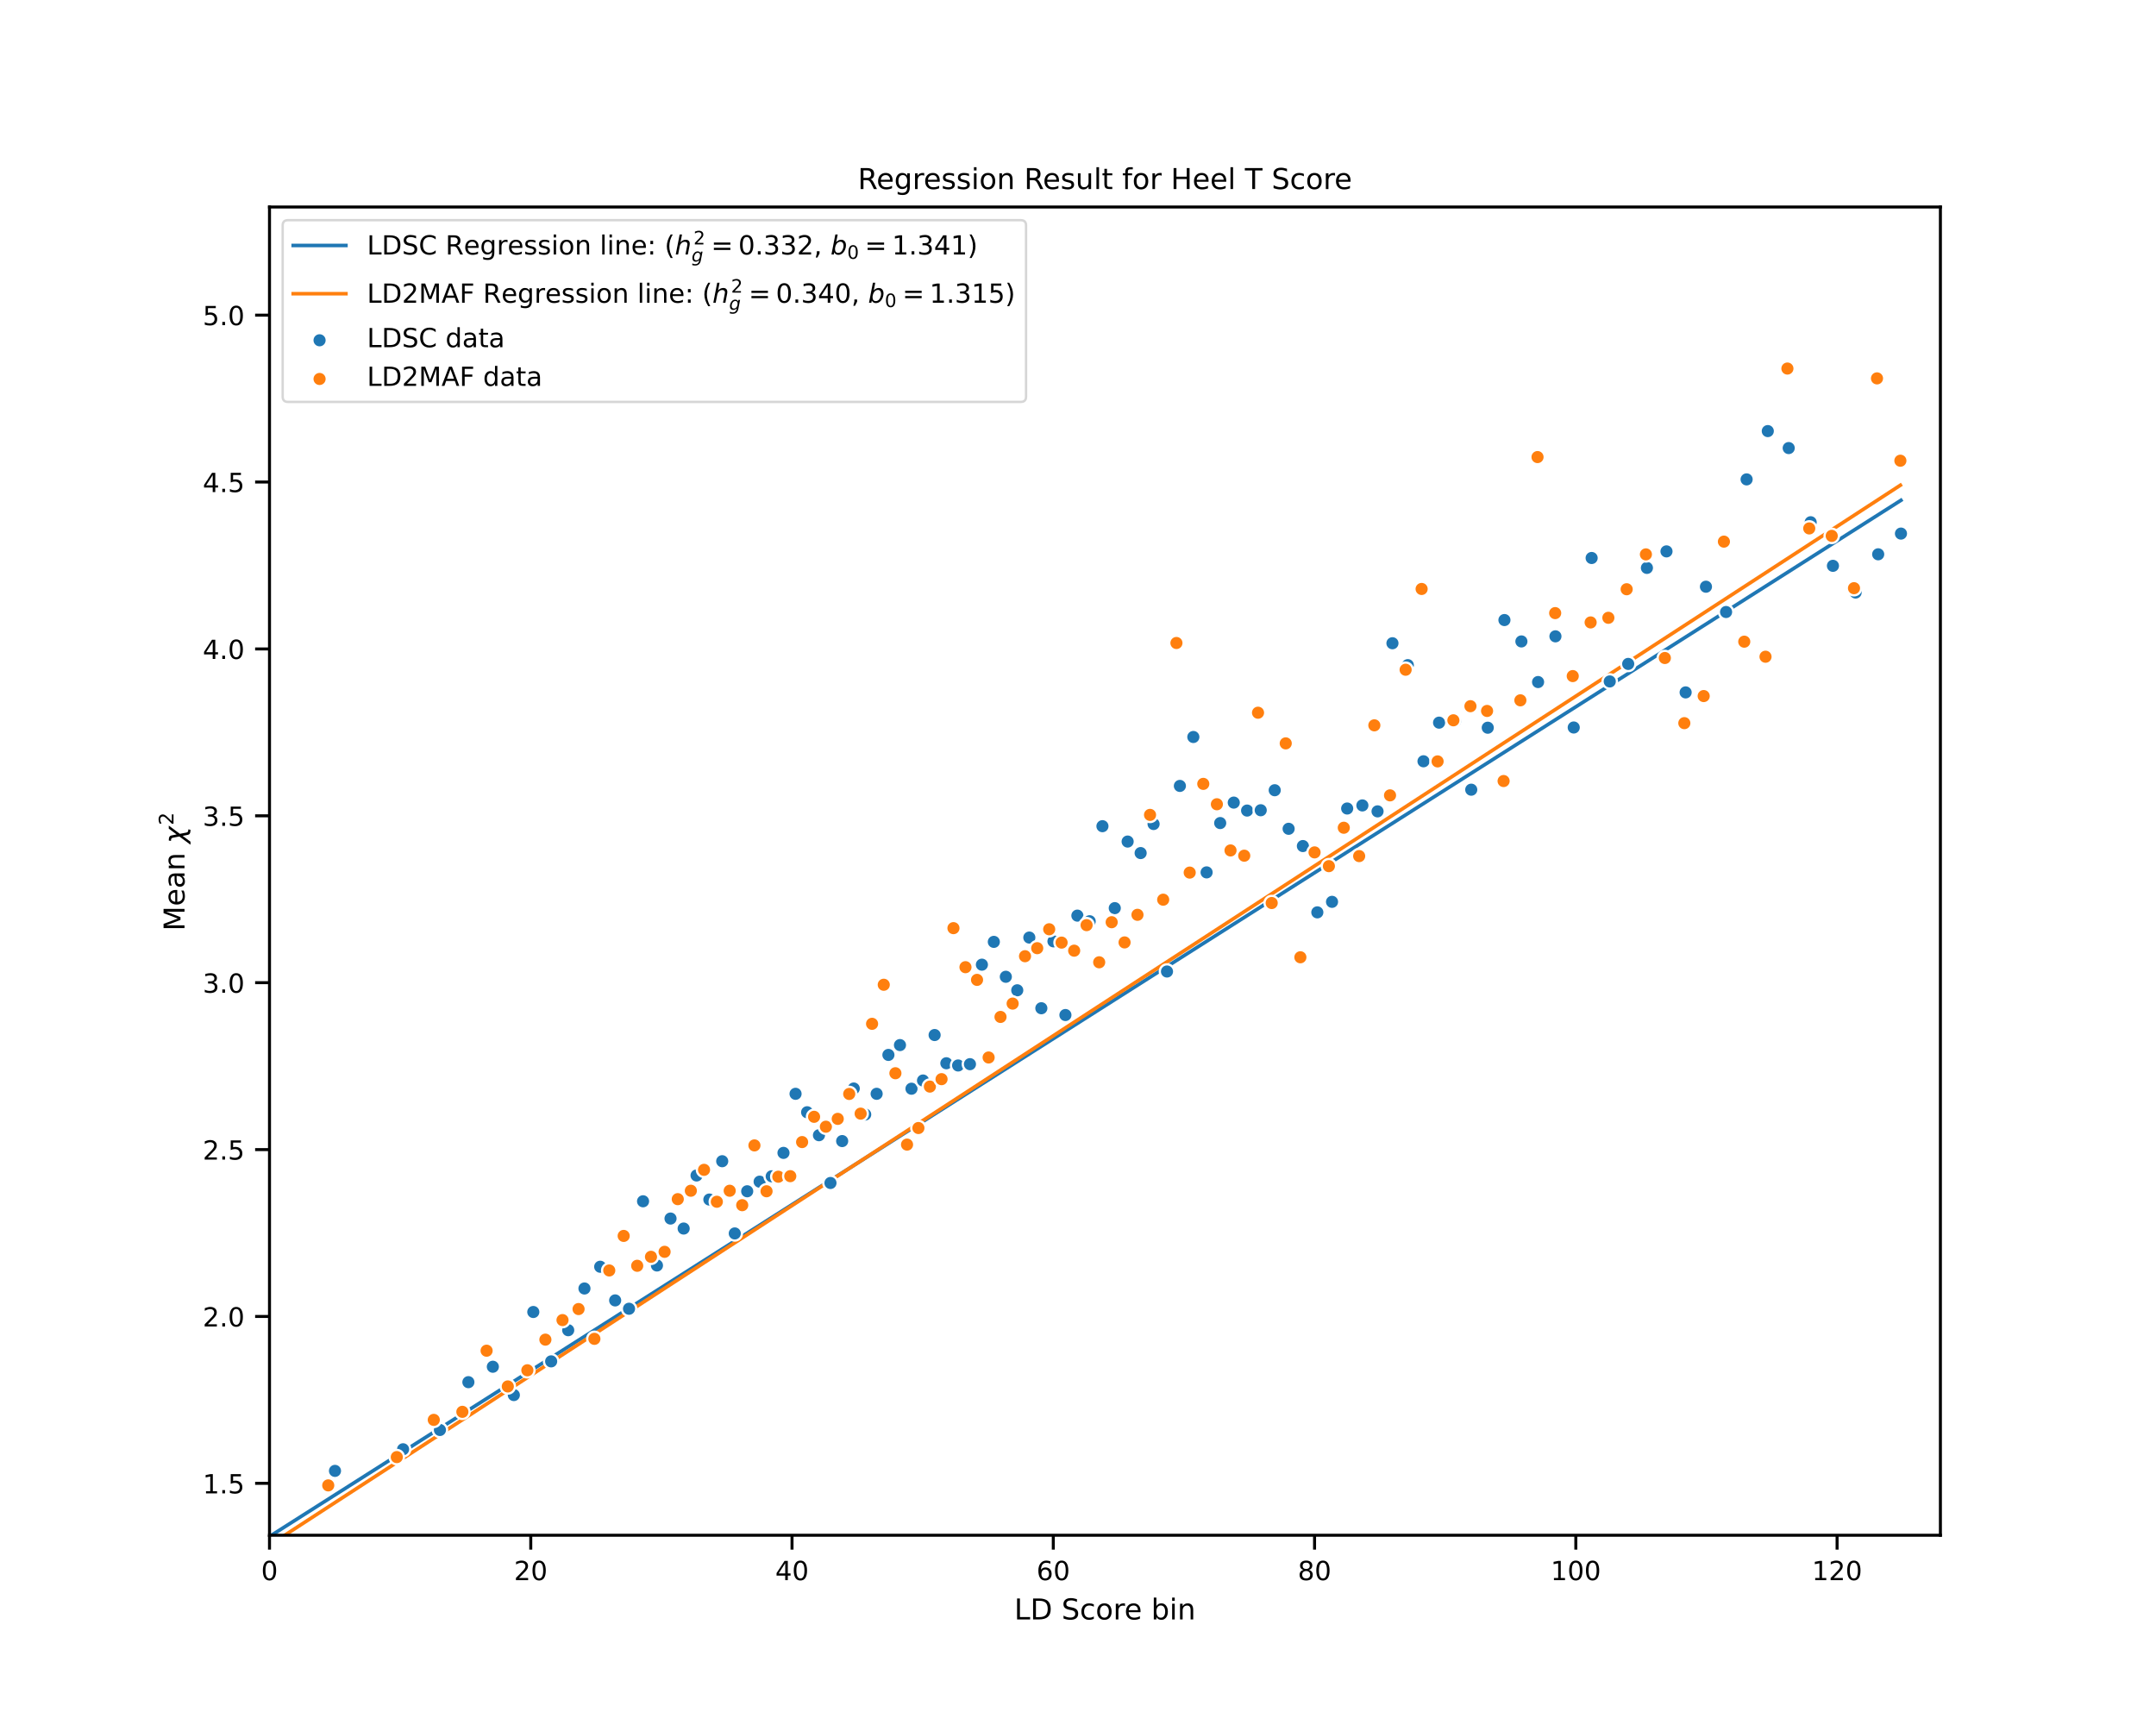 <?xml version="1.0" encoding="utf-8" standalone="no"?>
<!DOCTYPE svg PUBLIC "-//W3C//DTD SVG 1.1//EN"
  "http://www.w3.org/Graphics/SVG/1.1/DTD/svg11.dtd">
<!-- Created with matplotlib (https://matplotlib.org/) -->
<svg height="576pt" version="1.1" viewBox="0 0 720 576" width="720pt" xmlns="http://www.w3.org/2000/svg" xmlns:xlink="http://www.w3.org/1999/xlink">
 <defs>
  <style type="text/css">
*{stroke-linecap:butt;stroke-linejoin:round;}
  </style>
 </defs>
 <g id="figure_1">
  <g id="patch_1">
   <path d="M 0 576 
L 720 576 
L 720 0 
L 0 0 
z
" style="fill:#ffffff;"/>
  </g>
  <g id="axes_1">
   <g id="patch_2">
    <path d="M 90 512.64 
L 648 512.64 
L 648 69.12 
L 90 69.12 
z
" style="fill:#ffffff;"/>
   </g>
   <g id="matplotlib.axis_1">
    <g id="xtick_1">
     <g id="line2d_1">
      <defs>
       <path d="M 0 0 
L 0 4.8 
" id="m3bd0ce260c" style="stroke:#000000;"/>
      </defs>
      <g>
       <use style="stroke:#000000;" x="90" xlink:href="#m3bd0ce260c" y="512.64"/>
      </g>
     </g>
     <g id="text_1">
      <!-- 0 -->
      <defs>
       <path d="M 31.781 66.406 
Q 24.172 66.406 20.328 58.906 
Q 16.5 51.422 16.5 36.375 
Q 16.5 21.391 20.328 13.891 
Q 24.172 6.391 31.781 6.391 
Q 39.453 6.391 43.281 13.891 
Q 47.125 21.391 47.125 36.375 
Q 47.125 51.422 43.281 58.906 
Q 39.453 66.406 31.781 66.406 
z
M 31.781 74.219 
Q 44.047 74.219 50.516 64.516 
Q 56.984 54.828 56.984 36.375 
Q 56.984 17.969 50.516 8.266 
Q 44.047 -1.422 31.781 -1.422 
Q 19.531 -1.422 13.062 8.266 
Q 6.594 17.969 6.594 36.375 
Q 6.594 54.828 13.062 64.516 
Q 19.531 74.219 31.781 74.219 
z
" id="DejaVuSans-48"/>
      </defs>
      <g transform="translate(87.201 527.627)scale(0.088 -0.088)">
       <use xlink:href="#DejaVuSans-48"/>
      </g>
     </g>
    </g>
    <g id="xtick_2">
     <g id="line2d_2">
      <g>
       <use style="stroke:#000000;" x="177.25" xlink:href="#m3bd0ce260c" y="512.64"/>
      </g>
     </g>
     <g id="text_2">
      <!-- 20 -->
      <defs>
       <path d="M 19.188 8.297 
L 53.609 8.297 
L 53.609 0 
L 7.328 0 
L 7.328 8.297 
Q 12.938 14.109 22.625 23.891 
Q 32.328 33.688 34.812 36.531 
Q 39.547 41.844 41.422 45.531 
Q 43.312 49.219 43.312 52.781 
Q 43.312 58.594 39.234 62.25 
Q 35.156 65.922 28.609 65.922 
Q 23.969 65.922 18.812 64.312 
Q 13.672 62.703 7.812 59.422 
L 7.812 69.391 
Q 13.766 71.781 18.938 73 
Q 24.125 74.219 28.422 74.219 
Q 39.75 74.219 46.484 68.547 
Q 53.219 62.891 53.219 53.422 
Q 53.219 48.922 51.531 44.891 
Q 49.859 40.875 45.406 35.406 
Q 44.188 33.984 37.641 27.219 
Q 31.109 20.453 19.188 8.297 
z
" id="DejaVuSans-50"/>
      </defs>
      <g transform="translate(171.651 527.627)scale(0.088 -0.088)">
       <use xlink:href="#DejaVuSans-50"/>
       <use x="63.623" xlink:href="#DejaVuSans-48"/>
      </g>
     </g>
    </g>
    <g id="xtick_3">
     <g id="line2d_3">
      <g>
       <use style="stroke:#000000;" x="264.5" xlink:href="#m3bd0ce260c" y="512.64"/>
      </g>
     </g>
     <g id="text_3">
      <!-- 40 -->
      <defs>
       <path d="M 37.797 64.312 
L 12.891 25.391 
L 37.797 25.391 
z
M 35.203 72.906 
L 47.609 72.906 
L 47.609 25.391 
L 58.016 25.391 
L 58.016 17.188 
L 47.609 17.188 
L 47.609 0 
L 37.797 0 
L 37.797 17.188 
L 4.891 17.188 
L 4.891 26.703 
z
" id="DejaVuSans-52"/>
      </defs>
      <g transform="translate(258.901 527.627)scale(0.088 -0.088)">
       <use xlink:href="#DejaVuSans-52"/>
       <use x="63.623" xlink:href="#DejaVuSans-48"/>
      </g>
     </g>
    </g>
    <g id="xtick_4">
     <g id="line2d_4">
      <g>
       <use style="stroke:#000000;" x="351.75" xlink:href="#m3bd0ce260c" y="512.64"/>
      </g>
     </g>
     <g id="text_4">
      <!-- 60 -->
      <defs>
       <path d="M 33.016 40.375 
Q 26.375 40.375 22.484 35.828 
Q 18.609 31.297 18.609 23.391 
Q 18.609 15.531 22.484 10.953 
Q 26.375 6.391 33.016 6.391 
Q 39.656 6.391 43.531 10.953 
Q 47.406 15.531 47.406 23.391 
Q 47.406 31.297 43.531 35.828 
Q 39.656 40.375 33.016 40.375 
z
M 52.594 71.297 
L 52.594 62.312 
Q 48.875 64.062 45.094 64.984 
Q 41.312 65.922 37.594 65.922 
Q 27.828 65.922 22.672 59.328 
Q 17.531 52.734 16.797 39.406 
Q 19.672 43.656 24.016 45.922 
Q 28.375 48.188 33.594 48.188 
Q 44.578 48.188 50.953 41.516 
Q 57.328 34.859 57.328 23.391 
Q 57.328 12.156 50.688 5.359 
Q 44.047 -1.422 33.016 -1.422 
Q 20.359 -1.422 13.672 8.266 
Q 6.984 17.969 6.984 36.375 
Q 6.984 53.656 15.188 63.938 
Q 23.391 74.219 37.203 74.219 
Q 40.922 74.219 44.703 73.484 
Q 48.484 72.75 52.594 71.297 
z
" id="DejaVuSans-54"/>
      </defs>
      <g transform="translate(346.151 527.627)scale(0.088 -0.088)">
       <use xlink:href="#DejaVuSans-54"/>
       <use x="63.623" xlink:href="#DejaVuSans-48"/>
      </g>
     </g>
    </g>
    <g id="xtick_5">
     <g id="line2d_5">
      <g>
       <use style="stroke:#000000;" x="439" xlink:href="#m3bd0ce260c" y="512.64"/>
      </g>
     </g>
     <g id="text_5">
      <!-- 80 -->
      <defs>
       <path d="M 31.781 34.625 
Q 24.75 34.625 20.719 30.859 
Q 16.703 27.094 16.703 20.516 
Q 16.703 13.922 20.719 10.156 
Q 24.75 6.391 31.781 6.391 
Q 38.812 6.391 42.859 10.172 
Q 46.922 13.969 46.922 20.516 
Q 46.922 27.094 42.891 30.859 
Q 38.875 34.625 31.781 34.625 
z
M 21.922 38.812 
Q 15.578 40.375 12.031 44.719 
Q 8.5 49.078 8.5 55.328 
Q 8.5 64.062 14.719 69.141 
Q 20.953 74.219 31.781 74.219 
Q 42.672 74.219 48.875 69.141 
Q 55.078 64.062 55.078 55.328 
Q 55.078 49.078 51.531 44.719 
Q 48 40.375 41.703 38.812 
Q 48.828 37.156 52.797 32.312 
Q 56.781 27.484 56.781 20.516 
Q 56.781 9.906 50.312 4.234 
Q 43.844 -1.422 31.781 -1.422 
Q 19.734 -1.422 13.25 4.234 
Q 6.781 9.906 6.781 20.516 
Q 6.781 27.484 10.781 32.312 
Q 14.797 37.156 21.922 38.812 
z
M 18.312 54.391 
Q 18.312 48.734 21.844 45.562 
Q 25.391 42.391 31.781 42.391 
Q 38.141 42.391 41.719 45.562 
Q 45.312 48.734 45.312 54.391 
Q 45.312 60.062 41.719 63.234 
Q 38.141 66.406 31.781 66.406 
Q 25.391 66.406 21.844 63.234 
Q 18.312 60.062 18.312 54.391 
z
" id="DejaVuSans-56"/>
      </defs>
      <g transform="translate(433.401 527.627)scale(0.088 -0.088)">
       <use xlink:href="#DejaVuSans-56"/>
       <use x="63.623" xlink:href="#DejaVuSans-48"/>
      </g>
     </g>
    </g>
    <g id="xtick_6">
     <g id="line2d_6">
      <g>
       <use style="stroke:#000000;" x="526.25" xlink:href="#m3bd0ce260c" y="512.64"/>
      </g>
     </g>
     <g id="text_6">
      <!-- 100 -->
      <defs>
       <path d="M 12.406 8.297 
L 28.516 8.297 
L 28.516 63.922 
L 10.984 60.406 
L 10.984 69.391 
L 28.422 72.906 
L 38.281 72.906 
L 38.281 8.297 
L 54.391 8.297 
L 54.391 0 
L 12.406 0 
z
" id="DejaVuSans-49"/>
      </defs>
      <g transform="translate(517.852 527.627)scale(0.088 -0.088)">
       <use xlink:href="#DejaVuSans-49"/>
       <use x="63.623" xlink:href="#DejaVuSans-48"/>
       <use x="127.246" xlink:href="#DejaVuSans-48"/>
      </g>
     </g>
    </g>
    <g id="xtick_7">
     <g id="line2d_7">
      <g>
       <use style="stroke:#000000;" x="613.5" xlink:href="#m3bd0ce260c" y="512.64"/>
      </g>
     </g>
     <g id="text_7">
      <!-- 120 -->
      <g transform="translate(605.102 527.627)scale(0.088 -0.088)">
       <use xlink:href="#DejaVuSans-49"/>
       <use x="63.623" xlink:href="#DejaVuSans-50"/>
       <use x="127.246" xlink:href="#DejaVuSans-48"/>
      </g>
     </g>
    </g>
    <g id="text_8">
     <!-- LD Score bin -->
     <defs>
      <path d="M 9.812 72.906 
L 19.672 72.906 
L 19.672 8.297 
L 55.172 8.297 
L 55.172 0 
L 9.812 0 
z
" id="DejaVuSans-76"/>
      <path d="M 19.672 64.797 
L 19.672 8.109 
L 31.594 8.109 
Q 46.688 8.109 53.688 14.938 
Q 60.688 21.781 60.688 36.531 
Q 60.688 51.172 53.688 57.984 
Q 46.688 64.797 31.594 64.797 
z
M 9.812 72.906 
L 30.078 72.906 
Q 51.266 72.906 61.172 64.094 
Q 71.094 55.281 71.094 36.531 
Q 71.094 17.672 61.125 8.828 
Q 51.172 0 30.078 0 
L 9.812 0 
z
" id="DejaVuSans-68"/>
      <path id="DejaVuSans-32"/>
      <path d="M 53.516 70.516 
L 53.516 60.891 
Q 47.906 63.578 42.922 64.891 
Q 37.938 66.219 33.297 66.219 
Q 25.25 66.219 20.875 63.094 
Q 16.5 59.969 16.5 54.203 
Q 16.5 49.359 19.406 46.891 
Q 22.312 44.438 30.422 42.922 
L 36.375 41.703 
Q 47.406 39.594 52.656 34.297 
Q 57.906 29 57.906 20.125 
Q 57.906 9.516 50.797 4.047 
Q 43.703 -1.422 29.984 -1.422 
Q 24.812 -1.422 18.969 -0.25 
Q 13.141 0.922 6.891 3.219 
L 6.891 13.375 
Q 12.891 10.016 18.656 8.297 
Q 24.422 6.594 29.984 6.594 
Q 38.422 6.594 43.016 9.906 
Q 47.609 13.234 47.609 19.391 
Q 47.609 24.75 44.312 27.781 
Q 41.016 30.812 33.5 32.328 
L 27.484 33.5 
Q 16.453 35.688 11.516 40.375 
Q 6.594 45.062 6.594 53.422 
Q 6.594 63.094 13.406 68.656 
Q 20.219 74.219 32.172 74.219 
Q 37.312 74.219 42.625 73.281 
Q 47.953 72.359 53.516 70.516 
z
" id="DejaVuSans-83"/>
      <path d="M 48.781 52.594 
L 48.781 44.188 
Q 44.969 46.297 41.141 47.344 
Q 37.312 48.391 33.406 48.391 
Q 24.656 48.391 19.812 42.844 
Q 14.984 37.312 14.984 27.297 
Q 14.984 17.281 19.812 11.734 
Q 24.656 6.203 33.406 6.203 
Q 37.312 6.203 41.141 7.25 
Q 44.969 8.297 48.781 10.406 
L 48.781 2.094 
Q 45.016 0.344 40.984 -0.531 
Q 36.969 -1.422 32.422 -1.422 
Q 20.062 -1.422 12.781 6.344 
Q 5.516 14.109 5.516 27.297 
Q 5.516 40.672 12.859 48.328 
Q 20.219 56 33.016 56 
Q 37.156 56 41.109 55.141 
Q 45.062 54.297 48.781 52.594 
z
" id="DejaVuSans-99"/>
      <path d="M 30.609 48.391 
Q 23.391 48.391 19.188 42.75 
Q 14.984 37.109 14.984 27.297 
Q 14.984 17.484 19.156 11.844 
Q 23.344 6.203 30.609 6.203 
Q 37.797 6.203 41.984 11.859 
Q 46.188 17.531 46.188 27.297 
Q 46.188 37.016 41.984 42.703 
Q 37.797 48.391 30.609 48.391 
z
M 30.609 56 
Q 42.328 56 49.016 48.375 
Q 55.719 40.766 55.719 27.297 
Q 55.719 13.875 49.016 6.219 
Q 42.328 -1.422 30.609 -1.422 
Q 18.844 -1.422 12.172 6.219 
Q 5.516 13.875 5.516 27.297 
Q 5.516 40.766 12.172 48.375 
Q 18.844 56 30.609 56 
z
" id="DejaVuSans-111"/>
      <path d="M 41.109 46.297 
Q 39.594 47.172 37.812 47.578 
Q 36.031 48 33.891 48 
Q 26.266 48 22.188 43.047 
Q 18.109 38.094 18.109 28.812 
L 18.109 0 
L 9.078 0 
L 9.078 54.688 
L 18.109 54.688 
L 18.109 46.188 
Q 20.953 51.172 25.484 53.578 
Q 30.031 56 36.531 56 
Q 37.453 56 38.578 55.875 
Q 39.703 55.766 41.062 55.516 
z
" id="DejaVuSans-114"/>
      <path d="M 56.203 29.594 
L 56.203 25.203 
L 14.891 25.203 
Q 15.484 15.922 20.484 11.062 
Q 25.484 6.203 34.422 6.203 
Q 39.594 6.203 44.453 7.469 
Q 49.312 8.734 54.109 11.281 
L 54.109 2.781 
Q 49.266 0.734 44.188 -0.344 
Q 39.109 -1.422 33.891 -1.422 
Q 20.797 -1.422 13.156 6.188 
Q 5.516 13.812 5.516 26.812 
Q 5.516 40.234 12.766 48.109 
Q 20.016 56 32.328 56 
Q 43.359 56 49.781 48.891 
Q 56.203 41.797 56.203 29.594 
z
M 47.219 32.234 
Q 47.125 39.594 43.094 43.984 
Q 39.062 48.391 32.422 48.391 
Q 24.906 48.391 20.391 44.141 
Q 15.875 39.891 15.188 32.172 
z
" id="DejaVuSans-101"/>
      <path d="M 48.688 27.297 
Q 48.688 37.203 44.609 42.844 
Q 40.531 48.484 33.406 48.484 
Q 26.266 48.484 22.188 42.844 
Q 18.109 37.203 18.109 27.297 
Q 18.109 17.391 22.188 11.75 
Q 26.266 6.109 33.406 6.109 
Q 40.531 6.109 44.609 11.75 
Q 48.688 17.391 48.688 27.297 
z
M 18.109 46.391 
Q 20.953 51.266 25.266 53.625 
Q 29.594 56 35.594 56 
Q 45.562 56 51.781 48.094 
Q 58.016 40.188 58.016 27.297 
Q 58.016 14.406 51.781 6.484 
Q 45.562 -1.422 35.594 -1.422 
Q 29.594 -1.422 25.266 0.953 
Q 20.953 3.328 18.109 8.203 
L 18.109 0 
L 9.078 0 
L 9.078 75.984 
L 18.109 75.984 
z
" id="DejaVuSans-98"/>
      <path d="M 9.422 54.688 
L 18.406 54.688 
L 18.406 0 
L 9.422 0 
z
M 9.422 75.984 
L 18.406 75.984 
L 18.406 64.594 
L 9.422 64.594 
z
" id="DejaVuSans-105"/>
      <path d="M 54.891 33.016 
L 54.891 0 
L 45.906 0 
L 45.906 32.719 
Q 45.906 40.484 42.875 44.328 
Q 39.844 48.188 33.797 48.188 
Q 26.516 48.188 22.312 43.547 
Q 18.109 38.922 18.109 30.906 
L 18.109 0 
L 9.078 0 
L 9.078 54.688 
L 18.109 54.688 
L 18.109 46.188 
Q 21.344 51.125 25.703 53.562 
Q 30.078 56 35.797 56 
Q 45.219 56 50.047 50.172 
Q 54.891 44.344 54.891 33.016 
z
" id="DejaVuSans-110"/>
     </defs>
     <g transform="translate(338.714 540.751)scale(0.096 -0.096)">
      <use xlink:href="#DejaVuSans-76"/>
      <use x="55.713" xlink:href="#DejaVuSans-68"/>
      <use x="132.715" xlink:href="#DejaVuSans-32"/>
      <use x="164.502" xlink:href="#DejaVuSans-83"/>
      <use x="227.979" xlink:href="#DejaVuSans-99"/>
      <use x="282.959" xlink:href="#DejaVuSans-111"/>
      <use x="344.141" xlink:href="#DejaVuSans-114"/>
      <use x="383.004" xlink:href="#DejaVuSans-101"/>
      <use x="444.527" xlink:href="#DejaVuSans-32"/>
      <use x="476.314" xlink:href="#DejaVuSans-98"/>
      <use x="539.791" xlink:href="#DejaVuSans-105"/>
      <use x="567.574" xlink:href="#DejaVuSans-110"/>
     </g>
    </g>
   </g>
   <g id="matplotlib.axis_2">
    <g id="ytick_1">
     <g id="line2d_8">
      <defs>
       <path d="M 0 0 
L -4.8 0 
" id="m449c715a48" style="stroke:#000000;"/>
      </defs>
      <g>
       <use style="stroke:#000000;" x="90" xlink:href="#m449c715a48" y="495.312"/>
      </g>
     </g>
     <g id="text_9">
      <!-- 1.5 -->
      <defs>
       <path d="M 10.688 12.406 
L 21 12.406 
L 21 0 
L 10.688 0 
z
" id="DejaVuSans-46"/>
       <path d="M 10.797 72.906 
L 49.516 72.906 
L 49.516 64.594 
L 19.828 64.594 
L 19.828 46.734 
Q 21.969 47.469 24.109 47.828 
Q 26.266 48.188 28.422 48.188 
Q 40.625 48.188 47.75 41.5 
Q 54.891 34.812 54.891 23.391 
Q 54.891 11.625 47.562 5.094 
Q 40.234 -1.422 26.906 -1.422 
Q 22.312 -1.422 17.547 -0.641 
Q 12.797 0.141 7.719 1.703 
L 7.719 11.625 
Q 12.109 9.234 16.797 8.062 
Q 21.484 6.891 26.703 6.891 
Q 35.156 6.891 40.078 11.328 
Q 45.016 15.766 45.016 23.391 
Q 45.016 31 40.078 35.438 
Q 35.156 39.891 26.703 39.891 
Q 22.75 39.891 18.812 39.016 
Q 14.891 38.141 10.797 36.281 
z
" id="DejaVuSans-53"/>
      </defs>
      <g transform="translate(67.705 498.655)scale(0.088 -0.088)">
       <use xlink:href="#DejaVuSans-49"/>
       <use x="63.623" xlink:href="#DejaVuSans-46"/>
       <use x="95.41" xlink:href="#DejaVuSans-53"/>
      </g>
     </g>
    </g>
    <g id="ytick_2">
     <g id="line2d_9">
      <g>
       <use style="stroke:#000000;" x="90" xlink:href="#m449c715a48" y="439.587"/>
      </g>
     </g>
     <g id="text_10">
      <!-- 2.0 -->
      <g transform="translate(67.705 442.93)scale(0.088 -0.088)">
       <use xlink:href="#DejaVuSans-50"/>
       <use x="63.623" xlink:href="#DejaVuSans-46"/>
       <use x="95.41" xlink:href="#DejaVuSans-48"/>
      </g>
     </g>
    </g>
    <g id="ytick_3">
     <g id="line2d_10">
      <g>
       <use style="stroke:#000000;" x="90" xlink:href="#m449c715a48" y="383.862"/>
      </g>
     </g>
     <g id="text_11">
      <!-- 2.5 -->
      <g transform="translate(67.705 387.205)scale(0.088 -0.088)">
       <use xlink:href="#DejaVuSans-50"/>
       <use x="63.623" xlink:href="#DejaVuSans-46"/>
       <use x="95.41" xlink:href="#DejaVuSans-53"/>
      </g>
     </g>
    </g>
    <g id="ytick_4">
     <g id="line2d_11">
      <g>
       <use style="stroke:#000000;" x="90" xlink:href="#m449c715a48" y="328.136"/>
      </g>
     </g>
     <g id="text_12">
      <!-- 3.0 -->
      <defs>
       <path d="M 40.578 39.312 
Q 47.656 37.797 51.625 33 
Q 55.609 28.219 55.609 21.188 
Q 55.609 10.406 48.188 4.484 
Q 40.766 -1.422 27.094 -1.422 
Q 22.516 -1.422 17.656 -0.516 
Q 12.797 0.391 7.625 2.203 
L 7.625 11.719 
Q 11.719 9.328 16.594 8.109 
Q 21.484 6.891 26.812 6.891 
Q 36.078 6.891 40.938 10.547 
Q 45.797 14.203 45.797 21.188 
Q 45.797 27.641 41.281 31.266 
Q 36.766 34.906 28.719 34.906 
L 20.219 34.906 
L 20.219 43.016 
L 29.109 43.016 
Q 36.375 43.016 40.234 45.922 
Q 44.094 48.828 44.094 54.297 
Q 44.094 59.906 40.109 62.906 
Q 36.141 65.922 28.719 65.922 
Q 24.656 65.922 20.016 65.031 
Q 15.375 64.156 9.812 62.312 
L 9.812 71.094 
Q 15.438 72.656 20.344 73.438 
Q 25.25 74.219 29.594 74.219 
Q 40.828 74.219 47.359 69.109 
Q 53.906 64.016 53.906 55.328 
Q 53.906 49.266 50.438 45.094 
Q 46.969 40.922 40.578 39.312 
z
" id="DejaVuSans-51"/>
      </defs>
      <g transform="translate(67.705 331.48)scale(0.088 -0.088)">
       <use xlink:href="#DejaVuSans-51"/>
       <use x="63.623" xlink:href="#DejaVuSans-46"/>
       <use x="95.41" xlink:href="#DejaVuSans-48"/>
      </g>
     </g>
    </g>
    <g id="ytick_5">
     <g id="line2d_12">
      <g>
       <use style="stroke:#000000;" x="90" xlink:href="#m449c715a48" y="272.411"/>
      </g>
     </g>
     <g id="text_13">
      <!-- 3.5 -->
      <g transform="translate(67.705 275.754)scale(0.088 -0.088)">
       <use xlink:href="#DejaVuSans-51"/>
       <use x="63.623" xlink:href="#DejaVuSans-46"/>
       <use x="95.41" xlink:href="#DejaVuSans-53"/>
      </g>
     </g>
    </g>
    <g id="ytick_6">
     <g id="line2d_13">
      <g>
       <use style="stroke:#000000;" x="90" xlink:href="#m449c715a48" y="216.686"/>
      </g>
     </g>
     <g id="text_14">
      <!-- 4.0 -->
      <g transform="translate(67.705 220.029)scale(0.088 -0.088)">
       <use xlink:href="#DejaVuSans-52"/>
       <use x="63.623" xlink:href="#DejaVuSans-46"/>
       <use x="95.41" xlink:href="#DejaVuSans-48"/>
      </g>
     </g>
    </g>
    <g id="ytick_7">
     <g id="line2d_14">
      <g>
       <use style="stroke:#000000;" x="90" xlink:href="#m449c715a48" y="160.96"/>
      </g>
     </g>
     <g id="text_15">
      <!-- 4.5 -->
      <g transform="translate(67.705 164.304)scale(0.088 -0.088)">
       <use xlink:href="#DejaVuSans-52"/>
       <use x="63.623" xlink:href="#DejaVuSans-46"/>
       <use x="95.41" xlink:href="#DejaVuSans-53"/>
      </g>
     </g>
    </g>
    <g id="ytick_8">
     <g id="line2d_15">
      <g>
       <use style="stroke:#000000;" x="90" xlink:href="#m449c715a48" y="105.235"/>
      </g>
     </g>
     <g id="text_16">
      <!-- 5.0 -->
      <g transform="translate(67.705 108.578)scale(0.088 -0.088)">
       <use xlink:href="#DejaVuSans-53"/>
       <use x="63.623" xlink:href="#DejaVuSans-46"/>
       <use x="95.41" xlink:href="#DejaVuSans-48"/>
      </g>
     </g>
    </g>
    <g id="text_17">
     <!-- Mean $\chi^2$ -->
     <defs>
      <path d="M 9.812 72.906 
L 24.516 72.906 
L 43.109 23.297 
L 61.812 72.906 
L 76.516 72.906 
L 76.516 0 
L 66.891 0 
L 66.891 64.016 
L 48.094 14.016 
L 38.188 14.016 
L 19.391 64.016 
L 19.391 0 
L 9.812 0 
z
" id="DejaVuSans-77"/>
      <path d="M 34.281 27.484 
Q 23.391 27.484 19.188 25 
Q 14.984 22.516 14.984 16.5 
Q 14.984 11.719 18.141 8.906 
Q 21.297 6.109 26.703 6.109 
Q 34.188 6.109 38.703 11.406 
Q 43.219 16.703 43.219 25.484 
L 43.219 27.484 
z
M 52.203 31.203 
L 52.203 0 
L 43.219 0 
L 43.219 8.297 
Q 40.141 3.328 35.547 0.953 
Q 30.953 -1.422 24.312 -1.422 
Q 15.922 -1.422 10.953 3.297 
Q 6 8.016 6 15.922 
Q 6 25.141 12.172 29.828 
Q 18.359 34.516 30.609 34.516 
L 43.219 34.516 
L 43.219 35.406 
Q 43.219 41.609 39.141 45 
Q 35.062 48.391 27.688 48.391 
Q 23 48.391 18.547 47.266 
Q 14.109 46.141 10.016 43.891 
L 10.016 52.203 
Q 14.938 54.109 19.578 55.047 
Q 24.219 56 28.609 56 
Q 40.484 56 46.344 49.844 
Q 52.203 43.703 52.203 31.203 
z
" id="DejaVuSans-97"/>
      <path d="M 30.031 -12.203 
L 26.422 6.5 
L 6.156 -20.844 
L -4.438 -20.844 
L 24.266 17.828 
L 19.828 40.828 
Q 18.656 46.969 11.141 46.969 
L 8.734 46.969 
L 10.203 54.688 
L 13.625 54.594 
Q 26.172 54.25 27.734 46.094 
L 31.344 27.391 
L 51.609 54.734 
L 62.203 54.734 
L 33.5 16.062 
L 37.938 -6.938 
Q 39.109 -13.094 46.625 -13.094 
L 49.031 -13.094 
L 47.562 -20.797 
L 44.141 -20.703 
Q 31.594 -20.359 30.031 -12.203 
z
" id="DejaVuSans-Oblique-967"/>
     </defs>
     <g transform="translate(61.689 310.848)rotate(-90)scale(0.096 -0.096)">
      <use transform="translate(0 0.766)" xlink:href="#DejaVuSans-77"/>
      <use transform="translate(86.279 0.766)" xlink:href="#DejaVuSans-101"/>
      <use transform="translate(147.803 0.766)" xlink:href="#DejaVuSans-97"/>
      <use transform="translate(209.082 0.766)" xlink:href="#DejaVuSans-110"/>
      <use transform="translate(272.461 0.766)" xlink:href="#DejaVuSans-32"/>
      <use transform="translate(304.248 0.766)" xlink:href="#DejaVuSans-Oblique-967"/>
      <use transform="translate(367.9 39.047)scale(0.7)" xlink:href="#DejaVuSans-50"/>
     </g>
    </g>
   </g>
   <g id="line2d_16">
    <path clip-path="url(#p55bf43453a)" d="M 90 513.055 
L 634.829 167.056 
L 634.829 167.056 
" style="fill:none;stroke:#1f77b4;stroke-linecap:square;stroke-width:1.2;"/>
   </g>
   <g id="line2d_17">
    <path clip-path="url(#p55bf43453a)" d="M 90 515.94 
L 634.635 162.023 
L 634.635 162.023 
" style="fill:none;stroke:#ff7f0e;stroke-linecap:square;stroke-width:1.2;"/>
   </g>
   <g id="patch_3">
    <path d="M 90 512.64 
L 90 69.12 
" style="fill:none;stroke:#000000;stroke-linecap:square;stroke-linejoin:miter;"/>
   </g>
   <g id="patch_4">
    <path d="M 648 512.64 
L 648 69.12 
" style="fill:none;stroke:#000000;stroke-linecap:square;stroke-linejoin:miter;"/>
   </g>
   <g id="patch_5">
    <path d="M 90 512.64 
L 648 512.64 
" style="fill:none;stroke:#000000;stroke-linecap:square;stroke-linejoin:miter;"/>
   </g>
   <g id="patch_6">
    <path d="M 90 69.12 
L 648 69.12 
" style="fill:none;stroke:#000000;stroke-linecap:square;stroke-linejoin:miter;"/>
   </g>
   <g id="text_18">
    <!-- Regression Result for Heel T Score -->
    <defs>
     <path d="M 44.391 34.188 
Q 47.562 33.109 50.562 29.594 
Q 53.562 26.078 56.594 19.922 
L 66.609 0 
L 56 0 
L 46.688 18.703 
Q 43.062 26.031 39.672 28.422 
Q 36.281 30.812 30.422 30.812 
L 19.672 30.812 
L 19.672 0 
L 9.812 0 
L 9.812 72.906 
L 32.078 72.906 
Q 44.578 72.906 50.734 67.672 
Q 56.891 62.453 56.891 51.906 
Q 56.891 45.016 53.688 40.469 
Q 50.484 35.938 44.391 34.188 
z
M 19.672 64.797 
L 19.672 38.922 
L 32.078 38.922 
Q 39.203 38.922 42.844 42.219 
Q 46.484 45.516 46.484 51.906 
Q 46.484 58.297 42.844 61.547 
Q 39.203 64.797 32.078 64.797 
z
" id="DejaVuSans-82"/>
     <path d="M 45.406 27.984 
Q 45.406 37.75 41.375 43.109 
Q 37.359 48.484 30.078 48.484 
Q 22.859 48.484 18.828 43.109 
Q 14.797 37.75 14.797 27.984 
Q 14.797 18.266 18.828 12.891 
Q 22.859 7.516 30.078 7.516 
Q 37.359 7.516 41.375 12.891 
Q 45.406 18.266 45.406 27.984 
z
M 54.391 6.781 
Q 54.391 -7.172 48.188 -13.984 
Q 42 -20.797 29.203 -20.797 
Q 24.469 -20.797 20.266 -20.094 
Q 16.062 -19.391 12.109 -17.922 
L 12.109 -9.188 
Q 16.062 -11.328 19.922 -12.344 
Q 23.781 -13.375 27.781 -13.375 
Q 36.625 -13.375 41.016 -8.766 
Q 45.406 -4.156 45.406 5.172 
L 45.406 9.625 
Q 42.625 4.781 38.281 2.391 
Q 33.938 0 27.875 0 
Q 17.828 0 11.672 7.656 
Q 5.516 15.328 5.516 27.984 
Q 5.516 40.672 11.672 48.328 
Q 17.828 56 27.875 56 
Q 33.938 56 38.281 53.609 
Q 42.625 51.219 45.406 46.391 
L 45.406 54.688 
L 54.391 54.688 
z
" id="DejaVuSans-103"/>
     <path d="M 44.281 53.078 
L 44.281 44.578 
Q 40.484 46.531 36.375 47.5 
Q 32.281 48.484 27.875 48.484 
Q 21.188 48.484 17.844 46.438 
Q 14.5 44.391 14.5 40.281 
Q 14.5 37.156 16.891 35.375 
Q 19.281 33.594 26.516 31.984 
L 29.594 31.297 
Q 39.156 29.25 43.188 25.516 
Q 47.219 21.781 47.219 15.094 
Q 47.219 7.469 41.188 3.016 
Q 35.156 -1.422 24.609 -1.422 
Q 20.219 -1.422 15.453 -0.562 
Q 10.688 0.297 5.422 2 
L 5.422 11.281 
Q 10.406 8.688 15.234 7.391 
Q 20.062 6.109 24.812 6.109 
Q 31.156 6.109 34.562 8.281 
Q 37.984 10.453 37.984 14.406 
Q 37.984 18.062 35.516 20.016 
Q 33.062 21.969 24.703 23.781 
L 21.578 24.516 
Q 13.234 26.266 9.516 29.906 
Q 5.812 33.547 5.812 39.891 
Q 5.812 47.609 11.281 51.797 
Q 16.75 56 26.812 56 
Q 31.781 56 36.172 55.266 
Q 40.578 54.547 44.281 53.078 
z
" id="DejaVuSans-115"/>
     <path d="M 8.5 21.578 
L 8.5 54.688 
L 17.484 54.688 
L 17.484 21.922 
Q 17.484 14.156 20.5 10.266 
Q 23.531 6.391 29.594 6.391 
Q 36.859 6.391 41.078 11.031 
Q 45.312 15.672 45.312 23.688 
L 45.312 54.688 
L 54.297 54.688 
L 54.297 0 
L 45.312 0 
L 45.312 8.406 
Q 42.047 3.422 37.719 1 
Q 33.406 -1.422 27.688 -1.422 
Q 18.266 -1.422 13.375 4.438 
Q 8.5 10.297 8.5 21.578 
z
M 31.109 56 
z
" id="DejaVuSans-117"/>
     <path d="M 9.422 75.984 
L 18.406 75.984 
L 18.406 0 
L 9.422 0 
z
" id="DejaVuSans-108"/>
     <path d="M 18.312 70.219 
L 18.312 54.688 
L 36.812 54.688 
L 36.812 47.703 
L 18.312 47.703 
L 18.312 18.016 
Q 18.312 11.328 20.141 9.422 
Q 21.969 7.516 27.594 7.516 
L 36.812 7.516 
L 36.812 0 
L 27.594 0 
Q 17.188 0 13.234 3.875 
Q 9.281 7.766 9.281 18.016 
L 9.281 47.703 
L 2.688 47.703 
L 2.688 54.688 
L 9.281 54.688 
L 9.281 70.219 
z
" id="DejaVuSans-116"/>
     <path d="M 37.109 75.984 
L 37.109 68.5 
L 28.516 68.5 
Q 23.688 68.5 21.797 66.547 
Q 19.922 64.594 19.922 59.516 
L 19.922 54.688 
L 34.719 54.688 
L 34.719 47.703 
L 19.922 47.703 
L 19.922 0 
L 10.891 0 
L 10.891 47.703 
L 2.297 47.703 
L 2.297 54.688 
L 10.891 54.688 
L 10.891 58.5 
Q 10.891 67.625 15.141 71.797 
Q 19.391 75.984 28.609 75.984 
z
" id="DejaVuSans-102"/>
     <path d="M 9.812 72.906 
L 19.672 72.906 
L 19.672 43.016 
L 55.516 43.016 
L 55.516 72.906 
L 65.375 72.906 
L 65.375 0 
L 55.516 0 
L 55.516 34.719 
L 19.672 34.719 
L 19.672 0 
L 9.812 0 
z
" id="DejaVuSans-72"/>
     <path d="M -0.297 72.906 
L 61.375 72.906 
L 61.375 64.594 
L 35.5 64.594 
L 35.5 0 
L 25.594 0 
L 25.594 64.594 
L -0.297 64.594 
z
" id="DejaVuSans-84"/>
    </defs>
    <g transform="translate(286.466 63.12)scale(0.096 -0.096)">
     <use xlink:href="#DejaVuSans-82"/>
     <use x="64.982" xlink:href="#DejaVuSans-101"/>
     <use x="126.506" xlink:href="#DejaVuSans-103"/>
     <use x="189.982" xlink:href="#DejaVuSans-114"/>
     <use x="228.846" xlink:href="#DejaVuSans-101"/>
     <use x="290.369" xlink:href="#DejaVuSans-115"/>
     <use x="342.469" xlink:href="#DejaVuSans-115"/>
     <use x="394.568" xlink:href="#DejaVuSans-105"/>
     <use x="422.352" xlink:href="#DejaVuSans-111"/>
     <use x="483.533" xlink:href="#DejaVuSans-110"/>
     <use x="546.912" xlink:href="#DejaVuSans-32"/>
     <use x="578.699" xlink:href="#DejaVuSans-82"/>
     <use x="643.682" xlink:href="#DejaVuSans-101"/>
     <use x="705.205" xlink:href="#DejaVuSans-115"/>
     <use x="757.305" xlink:href="#DejaVuSans-117"/>
     <use x="820.684" xlink:href="#DejaVuSans-108"/>
     <use x="848.467" xlink:href="#DejaVuSans-116"/>
     <use x="887.676" xlink:href="#DejaVuSans-32"/>
     <use x="919.463" xlink:href="#DejaVuSans-102"/>
     <use x="954.668" xlink:href="#DejaVuSans-111"/>
     <use x="1015.85" xlink:href="#DejaVuSans-114"/>
     <use x="1056.963" xlink:href="#DejaVuSans-32"/>
     <use x="1088.75" xlink:href="#DejaVuSans-72"/>
     <use x="1163.945" xlink:href="#DejaVuSans-101"/>
     <use x="1225.469" xlink:href="#DejaVuSans-101"/>
     <use x="1286.992" xlink:href="#DejaVuSans-108"/>
     <use x="1314.775" xlink:href="#DejaVuSans-32"/>
     <use x="1346.562" xlink:href="#DejaVuSans-84"/>
     <use x="1407.646" xlink:href="#DejaVuSans-32"/>
     <use x="1439.434" xlink:href="#DejaVuSans-83"/>
     <use x="1502.91" xlink:href="#DejaVuSans-99"/>
     <use x="1557.891" xlink:href="#DejaVuSans-111"/>
     <use x="1619.072" xlink:href="#DejaVuSans-114"/>
     <use x="1657.936" xlink:href="#DejaVuSans-101"/>
    </g>
   </g>
   <g id="legend_1">
    <g id="patch_7">
     <path d="M 96.16 134.202 
L 340.888 134.202 
Q 342.648 134.202 342.648 132.441 
L 342.648 75.28 
Q 342.648 73.52 340.888 73.52 
L 96.16 73.52 
Q 94.4 73.52 94.4 75.28 
L 94.4 132.441 
Q 94.4 134.202 96.16 134.202 
z
" style="fill:#ffffff;opacity:0.8;stroke:#cccccc;stroke-linejoin:miter;stroke-width:0.8;"/>
    </g>
    <g id="line2d_18">
     <path d="M 97.92 81.968 
L 115.52 81.968 
" style="fill:none;stroke:#1f77b4;stroke-linecap:square;stroke-width:1.2;"/>
    </g>
    <g id="line2d_19"/>
    <g id="text_19">
     <!-- LDSC Regression line: ($h_g^2=$0.332, $b_0=$1.341) -->
     <defs>
      <path d="M 64.406 67.281 
L 64.406 56.891 
Q 59.422 61.531 53.781 63.812 
Q 48.141 66.109 41.797 66.109 
Q 29.297 66.109 22.656 58.469 
Q 16.016 50.828 16.016 36.375 
Q 16.016 21.969 22.656 14.328 
Q 29.297 6.688 41.797 6.688 
Q 48.141 6.688 53.781 8.984 
Q 59.422 11.281 64.406 15.922 
L 64.406 5.609 
Q 59.234 2.094 53.438 0.328 
Q 47.656 -1.422 41.219 -1.422 
Q 24.656 -1.422 15.125 8.703 
Q 5.609 18.844 5.609 36.375 
Q 5.609 53.953 15.125 64.078 
Q 24.656 74.219 41.219 74.219 
Q 47.75 74.219 53.531 72.484 
Q 59.328 70.75 64.406 67.281 
z
" id="DejaVuSans-67"/>
      <path d="M 11.719 12.406 
L 22.016 12.406 
L 22.016 0 
L 11.719 0 
z
M 11.719 51.703 
L 22.016 51.703 
L 22.016 39.312 
L 11.719 39.312 
z
" id="DejaVuSans-58"/>
      <path d="M 31 75.875 
Q 24.469 64.656 21.281 53.656 
Q 18.109 42.672 18.109 31.391 
Q 18.109 20.125 21.312 9.062 
Q 24.516 -2 31 -13.188 
L 23.188 -13.188 
Q 15.875 -1.703 12.234 9.375 
Q 8.594 20.453 8.594 31.391 
Q 8.594 42.281 12.203 53.312 
Q 15.828 64.359 23.188 75.875 
z
" id="DejaVuSans-40"/>
      <path d="M 55.719 33.016 
L 49.312 0 
L 40.281 0 
L 46.688 32.672 
Q 47.125 34.969 47.359 36.719 
Q 47.609 38.484 47.609 39.5 
Q 47.609 43.609 45.016 45.891 
Q 42.438 48.188 37.797 48.188 
Q 30.562 48.188 25.266 43.297 
Q 19.969 38.422 18.406 30.328 
L 12.5 0 
L 3.516 0 
L 18.312 75.984 
L 27.297 75.984 
L 21.484 46.094 
Q 24.906 50.688 30.219 53.344 
Q 35.547 56 41.406 56 
Q 48.641 56 52.609 52.094 
Q 56.594 48.188 56.594 41.109 
Q 56.594 39.359 56.375 37.359 
Q 56.156 35.359 55.719 33.016 
z
" id="DejaVuSans-Oblique-104"/>
      <path d="M 59.625 54.688 
L 50.297 6.781 
Q 47.609 -7.125 40.016 -13.953 
Q 32.422 -20.797 19.578 -20.797 
Q 14.844 -20.797 10.781 -20.094 
Q 6.734 -19.391 3.219 -17.922 
L 4.891 -9.188 
Q 8.203 -11.328 11.906 -12.344 
Q 15.625 -13.375 19.828 -13.375 
Q 28.375 -13.375 33.859 -8.703 
Q 39.359 -4.047 41.109 4.688 
L 41.891 8.797 
Q 38.141 4.5 33.156 2.25 
Q 28.172 0 22.406 0 
Q 14.109 0 9.344 5.484 
Q 4.594 10.984 4.594 20.609 
Q 4.594 28.172 7.469 35.422 
Q 10.359 42.672 15.578 48.297 
Q 19.047 52 23.656 54 
Q 28.266 56 33.297 56 
Q 38.812 56 42.906 53.438 
Q 47.016 50.875 49.031 46.188 
L 50.594 54.688 
z
M 46.094 34.625 
Q 46.094 41.266 42.969 44.875 
Q 39.844 48.484 34.078 48.484 
Q 30.516 48.484 27.297 47.062 
Q 24.078 45.656 21.781 43.109 
Q 18.062 38.922 15.984 33.234 
Q 13.922 27.547 13.922 21.484 
Q 13.922 14.75 17.062 11.125 
Q 20.219 7.516 26.125 7.516 
Q 34.672 7.516 40.375 15.25 
Q 46.094 23 46.094 34.625 
z
" id="DejaVuSans-Oblique-103"/>
      <path d="M 10.594 45.406 
L 73.188 45.406 
L 73.188 37.203 
L 10.594 37.203 
z
M 10.594 25.484 
L 73.188 25.484 
L 73.188 17.188 
L 10.594 17.188 
z
" id="DejaVuSans-61"/>
      <path d="M 11.719 12.406 
L 22.016 12.406 
L 22.016 4 
L 14.016 -11.625 
L 7.719 -11.625 
L 11.719 4 
z
" id="DejaVuSans-44"/>
      <path d="M 49.516 33.406 
Q 49.516 40.484 46.266 44.484 
Q 43.016 48.484 37.312 48.484 
Q 33.156 48.484 29.516 46.453 
Q 25.875 44.438 23.188 40.578 
Q 20.359 36.531 18.719 31.172 
Q 17.094 25.828 17.094 20.516 
Q 17.094 13.766 20.281 9.938 
Q 23.484 6.109 29.109 6.109 
Q 33.344 6.109 36.953 8.078 
Q 40.578 10.062 43.312 13.922 
Q 46.094 17.922 47.797 23.234 
Q 49.516 28.562 49.516 33.406 
z
M 21.578 46.391 
Q 24.906 50.875 29.906 53.438 
Q 34.906 56 40.375 56 
Q 48.781 56 53.734 50.328 
Q 58.688 44.672 58.688 35.016 
Q 58.688 27.094 55.781 19.672 
Q 52.875 12.25 47.516 6.5 
Q 44 2.688 39.406 0.625 
Q 34.812 -1.422 29.781 -1.422 
Q 24.469 -1.422 20.562 1.016 
Q 16.656 3.469 14.203 8.297 
L 12.594 0 
L 3.609 0 
L 18.406 75.984 
L 27.391 75.984 
z
" id="DejaVuSans-Oblique-98"/>
      <path d="M 8.016 75.875 
L 15.828 75.875 
Q 23.141 64.359 26.781 53.312 
Q 30.422 42.281 30.422 31.391 
Q 30.422 20.453 26.781 9.375 
Q 23.141 -1.703 15.828 -13.188 
L 8.016 -13.188 
Q 14.5 -2 17.703 9.062 
Q 20.906 20.125 20.906 31.391 
Q 20.906 42.672 17.703 53.656 
Q 14.5 64.656 8.016 75.875 
z
" id="DejaVuSans-41"/>
     </defs>
     <g transform="translate(122.56 85.048)scale(0.088 -0.088)">
      <use transform="translate(0 0.766)" xlink:href="#DejaVuSans-76"/>
      <use transform="translate(55.713 0.766)" xlink:href="#DejaVuSans-68"/>
      <use transform="translate(132.715 0.766)" xlink:href="#DejaVuSans-83"/>
      <use transform="translate(196.191 0.766)" xlink:href="#DejaVuSans-67"/>
      <use transform="translate(266.016 0.766)" xlink:href="#DejaVuSans-32"/>
      <use transform="translate(297.803 0.766)" xlink:href="#DejaVuSans-82"/>
      <use transform="translate(367.285 0.766)" xlink:href="#DejaVuSans-101"/>
      <use transform="translate(428.809 0.766)" xlink:href="#DejaVuSans-103"/>
      <use transform="translate(492.285 0.766)" xlink:href="#DejaVuSans-114"/>
      <use transform="translate(533.398 0.766)" xlink:href="#DejaVuSans-101"/>
      <use transform="translate(594.922 0.766)" xlink:href="#DejaVuSans-115"/>
      <use transform="translate(647.021 0.766)" xlink:href="#DejaVuSans-115"/>
      <use transform="translate(699.121 0.766)" xlink:href="#DejaVuSans-105"/>
      <use transform="translate(726.904 0.766)" xlink:href="#DejaVuSans-111"/>
      <use transform="translate(788.086 0.766)" xlink:href="#DejaVuSans-110"/>
      <use transform="translate(851.465 0.766)" xlink:href="#DejaVuSans-32"/>
      <use transform="translate(883.252 0.766)" xlink:href="#DejaVuSans-108"/>
      <use transform="translate(911.035 0.766)" xlink:href="#DejaVuSans-105"/>
      <use transform="translate(938.818 0.766)" xlink:href="#DejaVuSans-110"/>
      <use transform="translate(1002.197 0.766)" xlink:href="#DejaVuSans-101"/>
      <use transform="translate(1063.721 0.766)" xlink:href="#DejaVuSans-58"/>
      <use transform="translate(1097.412 0.766)" xlink:href="#DejaVuSans-32"/>
      <use transform="translate(1129.199 0.766)" xlink:href="#DejaVuSans-40"/>
      <use transform="translate(1168.213 0.766)" xlink:href="#DejaVuSans-Oblique-104"/>
      <use transform="translate(1239.04 39.047)scale(0.7)" xlink:href="#DejaVuSans-50"/>
      <use transform="translate(1231.592 -26.578)scale(0.7)" xlink:href="#DejaVuSans-Oblique-103"/>
      <use transform="translate(1305.792 0.766)" xlink:href="#DejaVuSans-61"/>
      <use transform="translate(1409.064 0.766)" xlink:href="#DejaVuSans-48"/>
      <use transform="translate(1472.687 0.766)" xlink:href="#DejaVuSans-46"/>
      <use transform="translate(1504.474 0.766)" xlink:href="#DejaVuSans-51"/>
      <use transform="translate(1568.097 0.766)" xlink:href="#DejaVuSans-51"/>
      <use transform="translate(1631.72 0.766)" xlink:href="#DejaVuSans-50"/>
      <use transform="translate(1695.343 0.766)" xlink:href="#DejaVuSans-44"/>
      <use transform="translate(1727.13 0.766)" xlink:href="#DejaVuSans-32"/>
      <use transform="translate(1758.917 0.766)" xlink:href="#DejaVuSans-Oblique-98"/>
      <use transform="translate(1822.394 -15.641)scale(0.7)" xlink:href="#DejaVuSans-48"/>
      <use transform="translate(1889.147 0.766)" xlink:href="#DejaVuSans-61"/>
      <use transform="translate(1992.418 0.766)" xlink:href="#DejaVuSans-49"/>
      <use transform="translate(2056.041 0.766)" xlink:href="#DejaVuSans-46"/>
      <use transform="translate(2087.829 0.766)" xlink:href="#DejaVuSans-51"/>
      <use transform="translate(2151.452 0.766)" xlink:href="#DejaVuSans-52"/>
      <use transform="translate(2215.075 0.766)" xlink:href="#DejaVuSans-49"/>
      <use transform="translate(2278.698 0.766)" xlink:href="#DejaVuSans-41"/>
     </g>
    </g>
    <g id="line2d_20">
     <path d="M 97.92 98.072 
L 115.52 98.072 
" style="fill:none;stroke:#ff7f0e;stroke-linecap:square;stroke-width:1.2;"/>
    </g>
    <g id="line2d_21"/>
    <g id="text_20">
     <!-- LD2MAF Regression line: ($h_g^2=$0.340, $b_0=$1.315) -->
     <defs>
      <path d="M 34.188 63.188 
L 20.797 26.906 
L 47.609 26.906 
z
M 28.609 72.906 
L 39.797 72.906 
L 67.578 0 
L 57.328 0 
L 50.688 18.703 
L 17.828 18.703 
L 11.188 0 
L 0.781 0 
z
" id="DejaVuSans-65"/>
      <path d="M 9.812 72.906 
L 51.703 72.906 
L 51.703 64.594 
L 19.672 64.594 
L 19.672 43.109 
L 48.578 43.109 
L 48.578 34.812 
L 19.672 34.812 
L 19.672 0 
L 9.812 0 
z
" id="DejaVuSans-70"/>
     </defs>
     <g transform="translate(122.56 101.152)scale(0.088 -0.088)">
      <use transform="translate(0 0.766)" xlink:href="#DejaVuSans-76"/>
      <use transform="translate(55.713 0.766)" xlink:href="#DejaVuSans-68"/>
      <use transform="translate(132.715 0.766)" xlink:href="#DejaVuSans-50"/>
      <use transform="translate(196.338 0.766)" xlink:href="#DejaVuSans-77"/>
      <use transform="translate(282.617 0.766)" xlink:href="#DejaVuSans-65"/>
      <use transform="translate(351.025 0.766)" xlink:href="#DejaVuSans-70"/>
      <use transform="translate(408.545 0.766)" xlink:href="#DejaVuSans-32"/>
      <use transform="translate(440.332 0.766)" xlink:href="#DejaVuSans-82"/>
      <use transform="translate(509.814 0.766)" xlink:href="#DejaVuSans-101"/>
      <use transform="translate(571.338 0.766)" xlink:href="#DejaVuSans-103"/>
      <use transform="translate(634.814 0.766)" xlink:href="#DejaVuSans-114"/>
      <use transform="translate(675.928 0.766)" xlink:href="#DejaVuSans-101"/>
      <use transform="translate(737.451 0.766)" xlink:href="#DejaVuSans-115"/>
      <use transform="translate(789.551 0.766)" xlink:href="#DejaVuSans-115"/>
      <use transform="translate(841.65 0.766)" xlink:href="#DejaVuSans-105"/>
      <use transform="translate(869.434 0.766)" xlink:href="#DejaVuSans-111"/>
      <use transform="translate(930.615 0.766)" xlink:href="#DejaVuSans-110"/>
      <use transform="translate(993.994 0.766)" xlink:href="#DejaVuSans-32"/>
      <use transform="translate(1025.781 0.766)" xlink:href="#DejaVuSans-108"/>
      <use transform="translate(1053.564 0.766)" xlink:href="#DejaVuSans-105"/>
      <use transform="translate(1081.348 0.766)" xlink:href="#DejaVuSans-110"/>
      <use transform="translate(1144.727 0.766)" xlink:href="#DejaVuSans-101"/>
      <use transform="translate(1206.25 0.766)" xlink:href="#DejaVuSans-58"/>
      <use transform="translate(1239.941 0.766)" xlink:href="#DejaVuSans-32"/>
      <use transform="translate(1271.729 0.766)" xlink:href="#DejaVuSans-40"/>
      <use transform="translate(1310.742 0.766)" xlink:href="#DejaVuSans-Oblique-104"/>
      <use transform="translate(1381.569 39.047)scale(0.7)" xlink:href="#DejaVuSans-50"/>
      <use transform="translate(1374.121 -26.578)scale(0.7)" xlink:href="#DejaVuSans-Oblique-103"/>
      <use transform="translate(1448.322 0.766)" xlink:href="#DejaVuSans-61"/>
      <use transform="translate(1551.593 0.766)" xlink:href="#DejaVuSans-48"/>
      <use transform="translate(1615.216 0.766)" xlink:href="#DejaVuSans-46"/>
      <use transform="translate(1647.003 0.766)" xlink:href="#DejaVuSans-51"/>
      <use transform="translate(1710.626 0.766)" xlink:href="#DejaVuSans-52"/>
      <use transform="translate(1774.249 0.766)" xlink:href="#DejaVuSans-48"/>
      <use transform="translate(1837.873 0.766)" xlink:href="#DejaVuSans-44"/>
      <use transform="translate(1869.66 0.766)" xlink:href="#DejaVuSans-32"/>
      <use transform="translate(1901.447 0.766)" xlink:href="#DejaVuSans-Oblique-98"/>
      <use transform="translate(1964.923 -15.641)scale(0.7)" xlink:href="#DejaVuSans-48"/>
      <use transform="translate(2031.676 0.766)" xlink:href="#DejaVuSans-61"/>
      <use transform="translate(2134.948 0.766)" xlink:href="#DejaVuSans-49"/>
      <use transform="translate(2198.571 0.766)" xlink:href="#DejaVuSans-46"/>
      <use transform="translate(2230.358 0.766)" xlink:href="#DejaVuSans-51"/>
      <use transform="translate(2293.981 0.766)" xlink:href="#DejaVuSans-49"/>
      <use transform="translate(2357.604 0.766)" xlink:href="#DejaVuSans-53"/>
      <use transform="translate(2421.227 0.766)" xlink:href="#DejaVuSans-41"/>
     </g>
    </g>
    <g id="PathCollection_1">
     <defs>
      <path d="M 0 2.4 
C 0.636 2.4 1.247 2.147 1.697 1.697 
C 2.147 1.247 2.4 0.636 2.4 0 
C 2.4 -0.636 2.147 -1.247 1.697 -1.697 
C 1.247 -2.147 0.636 -2.4 0 -2.4 
C -0.636 -2.4 -1.247 -2.147 -1.697 -1.697 
C -2.147 -1.247 -2.4 -0.636 -2.4 0 
C -2.4 0.636 -2.147 1.247 -1.697 1.697 
C -1.247 2.147 -0.636 2.4 0 2.4 
z
" id="m455783fbff" style="stroke:#ffffff;stroke-width:0.75;"/>
     </defs>
     <g>
      <use style="fill:#1f77b4;stroke:#ffffff;stroke-width:0.75;" x="106.72" xlink:href="#m455783fbff" y="113.625"/>
     </g>
    </g>
    <g id="text_21">
     <!-- LDSC data -->
     <defs>
      <path d="M 45.406 46.391 
L 45.406 75.984 
L 54.391 75.984 
L 54.391 0 
L 45.406 0 
L 45.406 8.203 
Q 42.578 3.328 38.25 0.953 
Q 33.938 -1.422 27.875 -1.422 
Q 17.969 -1.422 11.734 6.484 
Q 5.516 14.406 5.516 27.297 
Q 5.516 40.188 11.734 48.094 
Q 17.969 56 27.875 56 
Q 33.938 56 38.25 53.625 
Q 42.578 51.266 45.406 46.391 
z
M 14.797 27.297 
Q 14.797 17.391 18.875 11.75 
Q 22.953 6.109 30.078 6.109 
Q 37.203 6.109 41.297 11.75 
Q 45.406 17.391 45.406 27.297 
Q 45.406 37.203 41.297 42.844 
Q 37.203 48.484 30.078 48.484 
Q 22.953 48.484 18.875 42.844 
Q 14.797 37.203 14.797 27.297 
z
" id="DejaVuSans-100"/>
     </defs>
     <g transform="translate(122.56 115.935)scale(0.088 -0.088)">
      <use xlink:href="#DejaVuSans-76"/>
      <use x="55.713" xlink:href="#DejaVuSans-68"/>
      <use x="132.715" xlink:href="#DejaVuSans-83"/>
      <use x="196.191" xlink:href="#DejaVuSans-67"/>
      <use x="266.016" xlink:href="#DejaVuSans-32"/>
      <use x="297.803" xlink:href="#DejaVuSans-100"/>
      <use x="361.279" xlink:href="#DejaVuSans-97"/>
      <use x="422.559" xlink:href="#DejaVuSans-116"/>
      <use x="461.768" xlink:href="#DejaVuSans-97"/>
     </g>
    </g>
    <g id="PathCollection_2">
     <defs>
      <path d="M 0 2.4 
C 0.636 2.4 1.247 2.147 1.697 1.697 
C 2.147 1.247 2.4 0.636 2.4 0 
C 2.4 -0.636 2.147 -1.247 1.697 -1.697 
C 1.247 -2.147 0.636 -2.4 0 -2.4 
C -0.636 -2.4 -1.247 -2.147 -1.697 -1.697 
C -2.147 -1.247 -2.4 -0.636 -2.4 0 
C -2.4 0.636 -2.147 1.247 -1.697 1.697 
C -1.247 2.147 -0.636 2.4 0 2.4 
z
" id="m128fb58f96" style="stroke:#ffffff;stroke-width:0.75;"/>
     </defs>
     <g>
      <use style="fill:#ff7f0e;stroke:#ffffff;stroke-width:0.75;" x="106.72" xlink:href="#m128fb58f96" y="126.541"/>
     </g>
    </g>
    <g id="text_22">
     <!-- LD2MAF data -->
     <g transform="translate(122.56 128.851)scale(0.088 -0.088)">
      <use xlink:href="#DejaVuSans-76"/>
      <use x="55.713" xlink:href="#DejaVuSans-68"/>
      <use x="132.715" xlink:href="#DejaVuSans-50"/>
      <use x="196.338" xlink:href="#DejaVuSans-77"/>
      <use x="282.617" xlink:href="#DejaVuSans-65"/>
      <use x="351.025" xlink:href="#DejaVuSans-70"/>
      <use x="408.545" xlink:href="#DejaVuSans-32"/>
      <use x="440.332" xlink:href="#DejaVuSans-100"/>
      <use x="503.809" xlink:href="#DejaVuSans-97"/>
      <use x="565.088" xlink:href="#DejaVuSans-116"/>
      <use x="604.297" xlink:href="#DejaVuSans-97"/>
     </g>
    </g>
   </g>
   <g id="PathCollection_3">
    <g clip-path="url(#p55bf43453a)">
     <use style="fill:#1f77b4;stroke:#ffffff;stroke-width:0.75;" x="111.869" xlink:href="#m455783fbff" y="491.147"/>
     <use style="fill:#1f77b4;stroke:#ffffff;stroke-width:0.75;" x="134.606" xlink:href="#m455783fbff" y="483.933"/>
     <use style="fill:#1f77b4;stroke:#ffffff;stroke-width:0.75;" x="146.918" xlink:href="#m455783fbff" y="477.484"/>
     <use style="fill:#1f77b4;stroke:#ffffff;stroke-width:0.75;" x="156.419" xlink:href="#m455783fbff" y="461.524"/>
     <use style="fill:#1f77b4;stroke:#ffffff;stroke-width:0.75;" x="164.586" xlink:href="#m455783fbff" y="456.372"/>
     <use style="fill:#1f77b4;stroke:#ffffff;stroke-width:0.75;" x="171.596" xlink:href="#m455783fbff" y="465.828"/>
     <use style="fill:#1f77b4;stroke:#ffffff;stroke-width:0.75;" x="178.096" xlink:href="#m455783fbff" y="438.092"/>
     <use style="fill:#1f77b4;stroke:#ffffff;stroke-width:0.75;" x="184.061" xlink:href="#m455783fbff" y="454.577"/>
     <use style="fill:#1f77b4;stroke:#ffffff;stroke-width:0.75;" x="189.753" xlink:href="#m455783fbff" y="444.171"/>
     <use style="fill:#1f77b4;stroke:#ffffff;stroke-width:0.75;" x="195.18" xlink:href="#m455783fbff" y="430.242"/>
     <use style="fill:#1f77b4;stroke:#ffffff;stroke-width:0.75;" x="200.437" xlink:href="#m455783fbff" y="422.982"/>
     <use style="fill:#1f77b4;stroke:#ffffff;stroke-width:0.75;" x="205.432" xlink:href="#m455783fbff" y="434.222"/>
     <use style="fill:#1f77b4;stroke:#ffffff;stroke-width:0.75;" x="210.065" xlink:href="#m455783fbff" y="437.008"/>
     <use style="fill:#1f77b4;stroke:#ffffff;stroke-width:0.75;" x="214.749" xlink:href="#m455783fbff" y="401.124"/>
     <use style="fill:#1f77b4;stroke:#ffffff;stroke-width:0.75;" x="219.392" xlink:href="#m455783fbff" y="422.558"/>
     <use style="fill:#1f77b4;stroke:#ffffff;stroke-width:0.75;" x="223.924" xlink:href="#m455783fbff" y="406.89"/>
     <use style="fill:#1f77b4;stroke:#ffffff;stroke-width:0.75;" x="228.309" xlink:href="#m455783fbff" y="410.226"/>
     <use style="fill:#1f77b4;stroke:#ffffff;stroke-width:0.75;" x="232.619" xlink:href="#m455783fbff" y="392.505"/>
     <use style="fill:#1f77b4;stroke:#ffffff;stroke-width:0.75;" x="236.894" xlink:href="#m455783fbff" y="400.546"/>
     <use style="fill:#1f77b4;stroke:#ffffff;stroke-width:0.75;" x="241.183" xlink:href="#m455783fbff" y="387.744"/>
     <use style="fill:#1f77b4;stroke:#ffffff;stroke-width:0.75;" x="245.379" xlink:href="#m455783fbff" y="411.859"/>
     <use style="fill:#1f77b4;stroke:#ffffff;stroke-width:0.75;" x="249.528" xlink:href="#m455783fbff" y="397.782"/>
     <use style="fill:#1f77b4;stroke:#ffffff;stroke-width:0.75;" x="253.681" xlink:href="#m455783fbff" y="394.576"/>
     <use style="fill:#1f77b4;stroke:#ffffff;stroke-width:0.75;" x="257.712" xlink:href="#m455783fbff" y="392.779"/>
     <use style="fill:#1f77b4;stroke:#ffffff;stroke-width:0.75;" x="261.647" xlink:href="#m455783fbff" y="384.963"/>
     <use style="fill:#1f77b4;stroke:#ffffff;stroke-width:0.75;" x="265.678" xlink:href="#m455783fbff" y="365.237"/>
     <use style="fill:#1f77b4;stroke:#ffffff;stroke-width:0.75;" x="269.543" xlink:href="#m455783fbff" y="371.397"/>
     <use style="fill:#1f77b4;stroke:#ffffff;stroke-width:0.75;" x="273.496" xlink:href="#m455783fbff" y="379.062"/>
     <use style="fill:#1f77b4;stroke:#ffffff;stroke-width:0.75;" x="277.335" xlink:href="#m455783fbff" y="395.014"/>
     <use style="fill:#1f77b4;stroke:#ffffff;stroke-width:0.75;" x="281.243" xlink:href="#m455783fbff" y="381.022"/>
     <use style="fill:#1f77b4;stroke:#ffffff;stroke-width:0.75;" x="285.113" xlink:href="#m455783fbff" y="363.468"/>
     <use style="fill:#1f77b4;stroke:#ffffff;stroke-width:0.75;" x="288.934" xlink:href="#m455783fbff" y="372.147"/>
     <use style="fill:#1f77b4;stroke:#ffffff;stroke-width:0.75;" x="292.756" xlink:href="#m455783fbff" y="365.235"/>
     <use style="fill:#1f77b4;stroke:#ffffff;stroke-width:0.75;" x="296.687" xlink:href="#m455783fbff" y="352.252"/>
     <use style="fill:#1f77b4;stroke:#ffffff;stroke-width:0.75;" x="300.547" xlink:href="#m455783fbff" y="348.966"/>
     <use style="fill:#1f77b4;stroke:#ffffff;stroke-width:0.75;" x="304.391" xlink:href="#m455783fbff" y="363.536"/>
     <use style="fill:#1f77b4;stroke:#ffffff;stroke-width:0.75;" x="308.243" xlink:href="#m455783fbff" y="360.797"/>
     <use style="fill:#1f77b4;stroke:#ffffff;stroke-width:0.75;" x="312.117" xlink:href="#m455783fbff" y="345.61"/>
     <use style="fill:#1f77b4;stroke:#ffffff;stroke-width:0.75;" x="316.039" xlink:href="#m455783fbff" y="355.036"/>
     <use style="fill:#1f77b4;stroke:#ffffff;stroke-width:0.75;" x="319.965" xlink:href="#m455783fbff" y="355.776"/>
     <use style="fill:#1f77b4;stroke:#ffffff;stroke-width:0.75;" x="323.917" xlink:href="#m455783fbff" y="355.34"/>
     <use style="fill:#1f77b4;stroke:#ffffff;stroke-width:0.75;" x="327.908" xlink:href="#m455783fbff" y="322.117"/>
     <use style="fill:#1f77b4;stroke:#ffffff;stroke-width:0.75;" x="331.892" xlink:href="#m455783fbff" y="314.502"/>
     <use style="fill:#1f77b4;stroke:#ffffff;stroke-width:0.75;" x="335.897" xlink:href="#m455783fbff" y="326.156"/>
     <use style="fill:#1f77b4;stroke:#ffffff;stroke-width:0.75;" x="339.714" xlink:href="#m455783fbff" y="330.673"/>
     <use style="fill:#1f77b4;stroke:#ffffff;stroke-width:0.75;" x="343.745" xlink:href="#m455783fbff" y="313.062"/>
     <use style="fill:#1f77b4;stroke:#ffffff;stroke-width:0.75;" x="347.758" xlink:href="#m455783fbff" y="336.664"/>
     <use style="fill:#1f77b4;stroke:#ffffff;stroke-width:0.75;" x="351.807" xlink:href="#m455783fbff" y="314.326"/>
     <use style="fill:#1f77b4;stroke:#ffffff;stroke-width:0.75;" x="355.799" xlink:href="#m455783fbff" y="338.932"/>
     <use style="fill:#1f77b4;stroke:#ffffff;stroke-width:0.75;" x="359.795" xlink:href="#m455783fbff" y="305.739"/>
     <use style="fill:#1f77b4;stroke:#ffffff;stroke-width:0.75;" x="363.9" xlink:href="#m455783fbff" y="307.617"/>
     <use style="fill:#1f77b4;stroke:#ffffff;stroke-width:0.75;" x="368.162" xlink:href="#m455783fbff" y="275.874"/>
     <use style="fill:#1f77b4;stroke:#ffffff;stroke-width:0.75;" x="372.28" xlink:href="#m455783fbff" y="303.239"/>
     <use style="fill:#1f77b4;stroke:#ffffff;stroke-width:0.75;" x="376.577" xlink:href="#m455783fbff" y="281.006"/>
     <use style="fill:#1f77b4;stroke:#ffffff;stroke-width:0.75;" x="380.918" xlink:href="#m455783fbff" y="284.851"/>
     <use style="fill:#1f77b4;stroke:#ffffff;stroke-width:0.75;" x="385.241" xlink:href="#m455783fbff" y="275.149"/>
     <use style="fill:#1f77b4;stroke:#ffffff;stroke-width:0.75;" x="389.721" xlink:href="#m455783fbff" y="324.399"/>
     <use style="fill:#1f77b4;stroke:#ffffff;stroke-width:0.75;" x="394.023" xlink:href="#m455783fbff" y="262.428"/>
     <use style="fill:#1f77b4;stroke:#ffffff;stroke-width:0.75;" x="398.517" xlink:href="#m455783fbff" y="246.091"/>
     <use style="fill:#1f77b4;stroke:#ffffff;stroke-width:0.75;" x="402.949" xlink:href="#m455783fbff" y="291.3"/>
     <use style="fill:#1f77b4;stroke:#ffffff;stroke-width:0.75;" x="407.485" xlink:href="#m455783fbff" y="274.83"/>
     <use style="fill:#1f77b4;stroke:#ffffff;stroke-width:0.75;" x="412.018" xlink:href="#m455783fbff" y="267.998"/>
     <use style="fill:#1f77b4;stroke:#ffffff;stroke-width:0.75;" x="416.472" xlink:href="#m455783fbff" y="270.656"/>
     <use style="fill:#1f77b4;stroke:#ffffff;stroke-width:0.75;" x="421.022" xlink:href="#m455783fbff" y="270.551"/>
     <use style="fill:#1f77b4;stroke:#ffffff;stroke-width:0.75;" x="425.695" xlink:href="#m455783fbff" y="263.868"/>
     <use style="fill:#1f77b4;stroke:#ffffff;stroke-width:0.75;" x="430.341" xlink:href="#m455783fbff" y="276.746"/>
     <use style="fill:#1f77b4;stroke:#ffffff;stroke-width:0.75;" x="435.1" xlink:href="#m455783fbff" y="282.509"/>
     <use style="fill:#1f77b4;stroke:#ffffff;stroke-width:0.75;" x="439.925" xlink:href="#m455783fbff" y="304.647"/>
     <use style="fill:#1f77b4;stroke:#ffffff;stroke-width:0.75;" x="444.833" xlink:href="#m455783fbff" y="301.135"/>
     <use style="fill:#1f77b4;stroke:#ffffff;stroke-width:0.75;" x="449.893" xlink:href="#m455783fbff" y="269.971"/>
     <use style="fill:#1f77b4;stroke:#ffffff;stroke-width:0.75;" x="454.967" xlink:href="#m455783fbff" y="268.94"/>
     <use style="fill:#1f77b4;stroke:#ffffff;stroke-width:0.75;" x="460.036" xlink:href="#m455783fbff" y="270.924"/>
     <use style="fill:#1f77b4;stroke:#ffffff;stroke-width:0.75;" x="465.009" xlink:href="#m455783fbff" y="214.788"/>
     <use style="fill:#1f77b4;stroke:#ffffff;stroke-width:0.75;" x="470.144" xlink:href="#m455783fbff" y="222.099"/>
     <use style="fill:#1f77b4;stroke:#ffffff;stroke-width:0.75;" x="475.379" xlink:href="#m455783fbff" y="254.201"/>
     <use style="fill:#1f77b4;stroke:#ffffff;stroke-width:0.75;" x="480.581" xlink:href="#m455783fbff" y="241.303"/>
     <use style="fill:#1f77b4;stroke:#ffffff;stroke-width:0.75;" x="485.954" xlink:href="#m455783fbff" y="240.782"/>
     <use style="fill:#1f77b4;stroke:#ffffff;stroke-width:0.75;" x="491.324" xlink:href="#m455783fbff" y="263.688"/>
     <use style="fill:#1f77b4;stroke:#ffffff;stroke-width:0.75;" x="496.838" xlink:href="#m455783fbff" y="242.994"/>
     <use style="fill:#1f77b4;stroke:#ffffff;stroke-width:0.75;" x="502.409" xlink:href="#m455783fbff" y="207.043"/>
     <use style="fill:#1f77b4;stroke:#ffffff;stroke-width:0.75;" x="508.076" xlink:href="#m455783fbff" y="214.182"/>
     <use style="fill:#1f77b4;stroke:#ffffff;stroke-width:0.75;" x="513.643" xlink:href="#m455783fbff" y="227.743"/>
     <use style="fill:#1f77b4;stroke:#ffffff;stroke-width:0.75;" x="519.44" xlink:href="#m455783fbff" y="212.478"/>
     <use style="fill:#1f77b4;stroke:#ffffff;stroke-width:0.75;" x="525.551" xlink:href="#m455783fbff" y="242.922"/>
     <use style="fill:#1f77b4;stroke:#ffffff;stroke-width:0.75;" x="531.531" xlink:href="#m455783fbff" y="186.321"/>
     <use style="fill:#1f77b4;stroke:#ffffff;stroke-width:0.75;" x="537.58" xlink:href="#m455783fbff" y="227.541"/>
     <use style="fill:#1f77b4;stroke:#ffffff;stroke-width:0.75;" x="543.74" xlink:href="#m455783fbff" y="221.692"/>
     <use style="fill:#1f77b4;stroke:#ffffff;stroke-width:0.75;" x="549.992" xlink:href="#m455783fbff" y="189.628"/>
     <use style="fill:#1f77b4;stroke:#ffffff;stroke-width:0.75;" x="556.53" xlink:href="#m455783fbff" y="184.115"/>
     <use style="fill:#1f77b4;stroke:#ffffff;stroke-width:0.75;" x="562.921" xlink:href="#m455783fbff" y="231.2"/>
     <use style="fill:#1f77b4;stroke:#ffffff;stroke-width:0.75;" x="569.705" xlink:href="#m455783fbff" y="195.91"/>
     <use style="fill:#1f77b4;stroke:#ffffff;stroke-width:0.75;" x="576.427" xlink:href="#m455783fbff" y="204.357"/>
     <use style="fill:#1f77b4;stroke:#ffffff;stroke-width:0.75;" x="583.286" xlink:href="#m455783fbff" y="160.073"/>
     <use style="fill:#1f77b4;stroke:#ffffff;stroke-width:0.75;" x="590.357" xlink:href="#m455783fbff" y="143.948"/>
     <use style="fill:#1f77b4;stroke:#ffffff;stroke-width:0.75;" x="597.344" xlink:href="#m455783fbff" y="149.615"/>
     <use style="fill:#1f77b4;stroke:#ffffff;stroke-width:0.75;" x="604.672" xlink:href="#m455783fbff" y="174.384"/>
     <use style="fill:#1f77b4;stroke:#ffffff;stroke-width:0.75;" x="612.113" xlink:href="#m455783fbff" y="188.936"/>
     <use style="fill:#1f77b4;stroke:#ffffff;stroke-width:0.75;" x="619.686" xlink:href="#m455783fbff" y="197.849"/>
     <use style="fill:#1f77b4;stroke:#ffffff;stroke-width:0.75;" x="627.225" xlink:href="#m455783fbff" y="185.086"/>
     <use style="fill:#1f77b4;stroke:#ffffff;stroke-width:0.75;" x="634.829" xlink:href="#m455783fbff" y="178.173"/>
    </g>
   </g>
   <g id="PathCollection_4">
    <g clip-path="url(#p55bf43453a)">
     <use style="fill:#ff7f0e;stroke:#ffffff;stroke-width:0.75;" x="109.617" xlink:href="#m128fb58f96" y="495.99"/>
     <use style="fill:#ff7f0e;stroke:#ffffff;stroke-width:0.75;" x="132.51" xlink:href="#m128fb58f96" y="486.547"/>
     <use style="fill:#ff7f0e;stroke:#ffffff;stroke-width:0.75;" x="144.86" xlink:href="#m128fb58f96" y="474.115"/>
     <use style="fill:#ff7f0e;stroke:#ffffff;stroke-width:0.75;" x="154.41" xlink:href="#m128fb58f96" y="471.426"/>
     <use style="fill:#ff7f0e;stroke:#ffffff;stroke-width:0.75;" x="162.502" xlink:href="#m128fb58f96" y="451.016"/>
     <use style="fill:#ff7f0e;stroke:#ffffff;stroke-width:0.75;" x="169.579" xlink:href="#m128fb58f96" y="462.951"/>
     <use style="fill:#ff7f0e;stroke:#ffffff;stroke-width:0.75;" x="176.114" xlink:href="#m128fb58f96" y="457.553"/>
     <use style="fill:#ff7f0e;stroke:#ffffff;stroke-width:0.75;" x="182.133" xlink:href="#m128fb58f96" y="447.323"/>
     <use style="fill:#ff7f0e;stroke:#ffffff;stroke-width:0.75;" x="187.852" xlink:href="#m128fb58f96" y="440.793"/>
     <use style="fill:#ff7f0e;stroke:#ffffff;stroke-width:0.75;" x="193.211" xlink:href="#m128fb58f96" y="437.109"/>
     <use style="fill:#ff7f0e;stroke:#ffffff;stroke-width:0.75;" x="198.498" xlink:href="#m128fb58f96" y="447.058"/>
     <use style="fill:#ff7f0e;stroke:#ffffff;stroke-width:0.75;" x="203.46" xlink:href="#m128fb58f96" y="424.224"/>
     <use style="fill:#ff7f0e;stroke:#ffffff;stroke-width:0.75;" x="208.28" xlink:href="#m128fb58f96" y="412.687"/>
     <use style="fill:#ff7f0e;stroke:#ffffff;stroke-width:0.75;" x="212.795" xlink:href="#m128fb58f96" y="422.662"/>
     <use style="fill:#ff7f0e;stroke:#ffffff;stroke-width:0.75;" x="217.4" xlink:href="#m128fb58f96" y="419.663"/>
     <use style="fill:#ff7f0e;stroke:#ffffff;stroke-width:0.75;" x="221.941" xlink:href="#m128fb58f96" y="417.999"/>
     <use style="fill:#ff7f0e;stroke:#ffffff;stroke-width:0.75;" x="226.343" xlink:href="#m128fb58f96" y="400.412"/>
     <use style="fill:#ff7f0e;stroke:#ffffff;stroke-width:0.75;" x="230.706" xlink:href="#m128fb58f96" y="397.603"/>
     <use style="fill:#ff7f0e;stroke:#ffffff;stroke-width:0.75;" x="235.115" xlink:href="#m128fb58f96" y="390.622"/>
     <use style="fill:#ff7f0e;stroke:#ffffff;stroke-width:0.75;" x="239.389" xlink:href="#m128fb58f96" y="401.281"/>
     <use style="fill:#ff7f0e;stroke:#ffffff;stroke-width:0.75;" x="243.683" xlink:href="#m128fb58f96" y="397.605"/>
     <use style="fill:#ff7f0e;stroke:#ffffff;stroke-width:0.75;" x="247.862" xlink:href="#m128fb58f96" y="402.426"/>
     <use style="fill:#ff7f0e;stroke:#ffffff;stroke-width:0.75;" x="251.944" xlink:href="#m128fb58f96" y="382.466"/>
     <use style="fill:#ff7f0e;stroke:#ffffff;stroke-width:0.75;" x="255.99" xlink:href="#m128fb58f96" y="397.778"/>
     <use style="fill:#ff7f0e;stroke:#ffffff;stroke-width:0.75;" x="259.918" xlink:href="#m128fb58f96" y="392.919"/>
     <use style="fill:#ff7f0e;stroke:#ffffff;stroke-width:0.75;" x="263.913" xlink:href="#m128fb58f96" y="392.735"/>
     <use style="fill:#ff7f0e;stroke:#ffffff;stroke-width:0.75;" x="267.865" xlink:href="#m128fb58f96" y="381.353"/>
     <use style="fill:#ff7f0e;stroke:#ffffff;stroke-width:0.75;" x="271.863" xlink:href="#m128fb58f96" y="372.917"/>
     <use style="fill:#ff7f0e;stroke:#ffffff;stroke-width:0.75;" x="275.807" xlink:href="#m128fb58f96" y="376.222"/>
     <use style="fill:#ff7f0e;stroke:#ffffff;stroke-width:0.75;" x="279.766" xlink:href="#m128fb58f96" y="373.605"/>
     <use style="fill:#ff7f0e;stroke:#ffffff;stroke-width:0.75;" x="283.596" xlink:href="#m128fb58f96" y="365.286"/>
     <use style="fill:#ff7f0e;stroke:#ffffff;stroke-width:0.75;" x="287.413" xlink:href="#m128fb58f96" y="371.859"/>
     <use style="fill:#ff7f0e;stroke:#ffffff;stroke-width:0.75;" x="291.229" xlink:href="#m128fb58f96" y="341.866"/>
     <use style="fill:#ff7f0e;stroke:#ffffff;stroke-width:0.75;" x="295.133" xlink:href="#m128fb58f96" y="328.823"/>
     <use style="fill:#ff7f0e;stroke:#ffffff;stroke-width:0.75;" x="299.024" xlink:href="#m128fb58f96" y="358.368"/>
     <use style="fill:#ff7f0e;stroke:#ffffff;stroke-width:0.75;" x="302.908" xlink:href="#m128fb58f96" y="382.196"/>
     <use style="fill:#ff7f0e;stroke:#ffffff;stroke-width:0.75;" x="306.705" xlink:href="#m128fb58f96" y="376.662"/>
     <use style="fill:#ff7f0e;stroke:#ffffff;stroke-width:0.75;" x="310.536" xlink:href="#m128fb58f96" y="362.827"/>
     <use style="fill:#ff7f0e;stroke:#ffffff;stroke-width:0.75;" x="314.431" xlink:href="#m128fb58f96" y="360.345"/>
     <use style="fill:#ff7f0e;stroke:#ffffff;stroke-width:0.75;" x="318.407" xlink:href="#m128fb58f96" y="309.921"/>
     <use style="fill:#ff7f0e;stroke:#ffffff;stroke-width:0.75;" x="322.422" xlink:href="#m128fb58f96" y="322.955"/>
     <use style="fill:#ff7f0e;stroke:#ffffff;stroke-width:0.75;" x="326.283" xlink:href="#m128fb58f96" y="327.193"/>
     <use style="fill:#ff7f0e;stroke:#ffffff;stroke-width:0.75;" x="330.154" xlink:href="#m128fb58f96" y="353.11"/>
     <use style="fill:#ff7f0e;stroke:#ffffff;stroke-width:0.75;" x="334.122" xlink:href="#m128fb58f96" y="339.567"/>
     <use style="fill:#ff7f0e;stroke:#ffffff;stroke-width:0.75;" x="338.174" xlink:href="#m128fb58f96" y="335.116"/>
     <use style="fill:#ff7f0e;stroke:#ffffff;stroke-width:0.75;" x="342.307" xlink:href="#m128fb58f96" y="319.292"/>
     <use style="fill:#ff7f0e;stroke:#ffffff;stroke-width:0.75;" x="346.38" xlink:href="#m128fb58f96" y="316.609"/>
     <use style="fill:#ff7f0e;stroke:#ffffff;stroke-width:0.75;" x="350.378" xlink:href="#m128fb58f96" y="310.293"/>
     <use style="fill:#ff7f0e;stroke:#ffffff;stroke-width:0.75;" x="354.521" xlink:href="#m128fb58f96" y="314.749"/>
     <use style="fill:#ff7f0e;stroke:#ffffff;stroke-width:0.75;" x="358.72" xlink:href="#m128fb58f96" y="317.443"/>
     <use style="fill:#ff7f0e;stroke:#ffffff;stroke-width:0.75;" x="362.868" xlink:href="#m128fb58f96" y="308.917"/>
     <use style="fill:#ff7f0e;stroke:#ffffff;stroke-width:0.75;" x="367.076" xlink:href="#m128fb58f96" y="321.322"/>
     <use style="fill:#ff7f0e;stroke:#ffffff;stroke-width:0.75;" x="371.246" xlink:href="#m128fb58f96" y="307.94"/>
     <use style="fill:#ff7f0e;stroke:#ffffff;stroke-width:0.75;" x="375.551" xlink:href="#m128fb58f96" y="314.686"/>
     <use style="fill:#ff7f0e;stroke:#ffffff;stroke-width:0.75;" x="379.861" xlink:href="#m128fb58f96" y="305.467"/>
     <use style="fill:#ff7f0e;stroke:#ffffff;stroke-width:0.75;" x="384.057" xlink:href="#m128fb58f96" y="272.101"/>
     <use style="fill:#ff7f0e;stroke:#ffffff;stroke-width:0.75;" x="388.449" xlink:href="#m128fb58f96" y="300.418"/>
     <use style="fill:#ff7f0e;stroke:#ffffff;stroke-width:0.75;" x="392.874" xlink:href="#m128fb58f96" y="214.704"/>
     <use style="fill:#ff7f0e;stroke:#ffffff;stroke-width:0.75;" x="397.304" xlink:href="#m128fb58f96" y="291.371"/>
     <use style="fill:#ff7f0e;stroke:#ffffff;stroke-width:0.75;" x="401.838" xlink:href="#m128fb58f96" y="261.746"/>
     <use style="fill:#ff7f0e;stroke:#ffffff;stroke-width:0.75;" x="406.381" xlink:href="#m128fb58f96" y="268.55"/>
     <use style="fill:#ff7f0e;stroke:#ffffff;stroke-width:0.75;" x="410.935" xlink:href="#m128fb58f96" y="283.974"/>
     <use style="fill:#ff7f0e;stroke:#ffffff;stroke-width:0.75;" x="415.518" xlink:href="#m128fb58f96" y="285.726"/>
     <use style="fill:#ff7f0e;stroke:#ffffff;stroke-width:0.75;" x="420.118" xlink:href="#m128fb58f96" y="237.984"/>
     <use style="fill:#ff7f0e;stroke:#ffffff;stroke-width:0.75;" x="424.686" xlink:href="#m128fb58f96" y="301.532"/>
     <use style="fill:#ff7f0e;stroke:#ffffff;stroke-width:0.75;" x="429.373" xlink:href="#m128fb58f96" y="248.222"/>
     <use style="fill:#ff7f0e;stroke:#ffffff;stroke-width:0.75;" x="434.263" xlink:href="#m128fb58f96" y="319.647"/>
     <use style="fill:#ff7f0e;stroke:#ffffff;stroke-width:0.75;" x="439.001" xlink:href="#m128fb58f96" y="284.625"/>
     <use style="fill:#ff7f0e;stroke:#ffffff;stroke-width:0.75;" x="443.783" xlink:href="#m128fb58f96" y="289.219"/>
     <use style="fill:#ff7f0e;stroke:#ffffff;stroke-width:0.75;" x="448.759" xlink:href="#m128fb58f96" y="276.395"/>
     <use style="fill:#ff7f0e;stroke:#ffffff;stroke-width:0.75;" x="453.896" xlink:href="#m128fb58f96" y="285.863"/>
     <use style="fill:#ff7f0e;stroke:#ffffff;stroke-width:0.75;" x="458.965" xlink:href="#m128fb58f96" y="242.197"/>
     <use style="fill:#ff7f0e;stroke:#ffffff;stroke-width:0.75;" x="464.203" xlink:href="#m128fb58f96" y="265.582"/>
     <use style="fill:#ff7f0e;stroke:#ffffff;stroke-width:0.75;" x="469.411" xlink:href="#m128fb58f96" y="223.634"/>
     <use style="fill:#ff7f0e;stroke:#ffffff;stroke-width:0.75;" x="474.754" xlink:href="#m128fb58f96" y="196.662"/>
     <use style="fill:#ff7f0e;stroke:#ffffff;stroke-width:0.75;" x="480.088" xlink:href="#m128fb58f96" y="254.24"/>
     <use style="fill:#ff7f0e;stroke:#ffffff;stroke-width:0.75;" x="485.358" xlink:href="#m128fb58f96" y="240.519"/>
     <use style="fill:#ff7f0e;stroke:#ffffff;stroke-width:0.75;" x="491.056" xlink:href="#m128fb58f96" y="235.805"/>
     <use style="fill:#ff7f0e;stroke:#ffffff;stroke-width:0.75;" x="496.61" xlink:href="#m128fb58f96" y="237.394"/>
     <use style="fill:#ff7f0e;stroke:#ffffff;stroke-width:0.75;" x="502.131" xlink:href="#m128fb58f96" y="260.797"/>
     <use style="fill:#ff7f0e;stroke:#ffffff;stroke-width:0.75;" x="507.732" xlink:href="#m128fb58f96" y="233.849"/>
     <use style="fill:#ff7f0e;stroke:#ffffff;stroke-width:0.75;" x="513.46" xlink:href="#m128fb58f96" y="152.624"/>
     <use style="fill:#ff7f0e;stroke:#ffffff;stroke-width:0.75;" x="519.352" xlink:href="#m128fb58f96" y="204.724"/>
     <use style="fill:#ff7f0e;stroke:#ffffff;stroke-width:0.75;" x="525.221" xlink:href="#m128fb58f96" y="225.754"/>
     <use style="fill:#ff7f0e;stroke:#ffffff;stroke-width:0.75;" x="531.196" xlink:href="#m128fb58f96" y="207.838"/>
     <use style="fill:#ff7f0e;stroke:#ffffff;stroke-width:0.75;" x="537.116" xlink:href="#m128fb58f96" y="206.291"/>
     <use style="fill:#ff7f0e;stroke:#ffffff;stroke-width:0.75;" x="543.23" xlink:href="#m128fb58f96" y="196.756"/>
     <use style="fill:#ff7f0e;stroke:#ffffff;stroke-width:0.75;" x="549.653" xlink:href="#m128fb58f96" y="185.113"/>
     <use style="fill:#ff7f0e;stroke:#ffffff;stroke-width:0.75;" x="555.98" xlink:href="#m128fb58f96" y="219.716"/>
     <use style="fill:#ff7f0e;stroke:#ffffff;stroke-width:0.75;" x="562.486" xlink:href="#m128fb58f96" y="241.468"/>
     <use style="fill:#ff7f0e;stroke:#ffffff;stroke-width:0.75;" x="568.951" xlink:href="#m128fb58f96" y="232.425"/>
     <use style="fill:#ff7f0e;stroke:#ffffff;stroke-width:0.75;" x="575.702" xlink:href="#m128fb58f96" y="180.855"/>
     <use style="fill:#ff7f0e;stroke:#ffffff;stroke-width:0.75;" x="582.497" xlink:href="#m128fb58f96" y="214.262"/>
     <use style="fill:#ff7f0e;stroke:#ffffff;stroke-width:0.75;" x="589.597" xlink:href="#m128fb58f96" y="219.289"/>
     <use style="fill:#ff7f0e;stroke:#ffffff;stroke-width:0.75;" x="596.908" xlink:href="#m128fb58f96" y="123.063"/>
     <use style="fill:#ff7f0e;stroke:#ffffff;stroke-width:0.75;" x="604.2" xlink:href="#m128fb58f96" y="176.448"/>
     <use style="fill:#ff7f0e;stroke:#ffffff;stroke-width:0.75;" x="611.708" xlink:href="#m128fb58f96" y="178.941"/>
     <use style="fill:#ff7f0e;stroke:#ffffff;stroke-width:0.75;" x="619.146" xlink:href="#m128fb58f96" y="196.404"/>
     <use style="fill:#ff7f0e;stroke:#ffffff;stroke-width:0.75;" x="626.827" xlink:href="#m128fb58f96" y="126.344"/>
     <use style="fill:#ff7f0e;stroke:#ffffff;stroke-width:0.75;" x="634.635" xlink:href="#m128fb58f96" y="153.838"/>
    </g>
   </g>
  </g>
 </g>
 <defs>
  <clipPath id="p55bf43453a">
   <rect height="443.52" width="558" x="90" y="69.12"/>
  </clipPath>
 </defs>
</svg>
